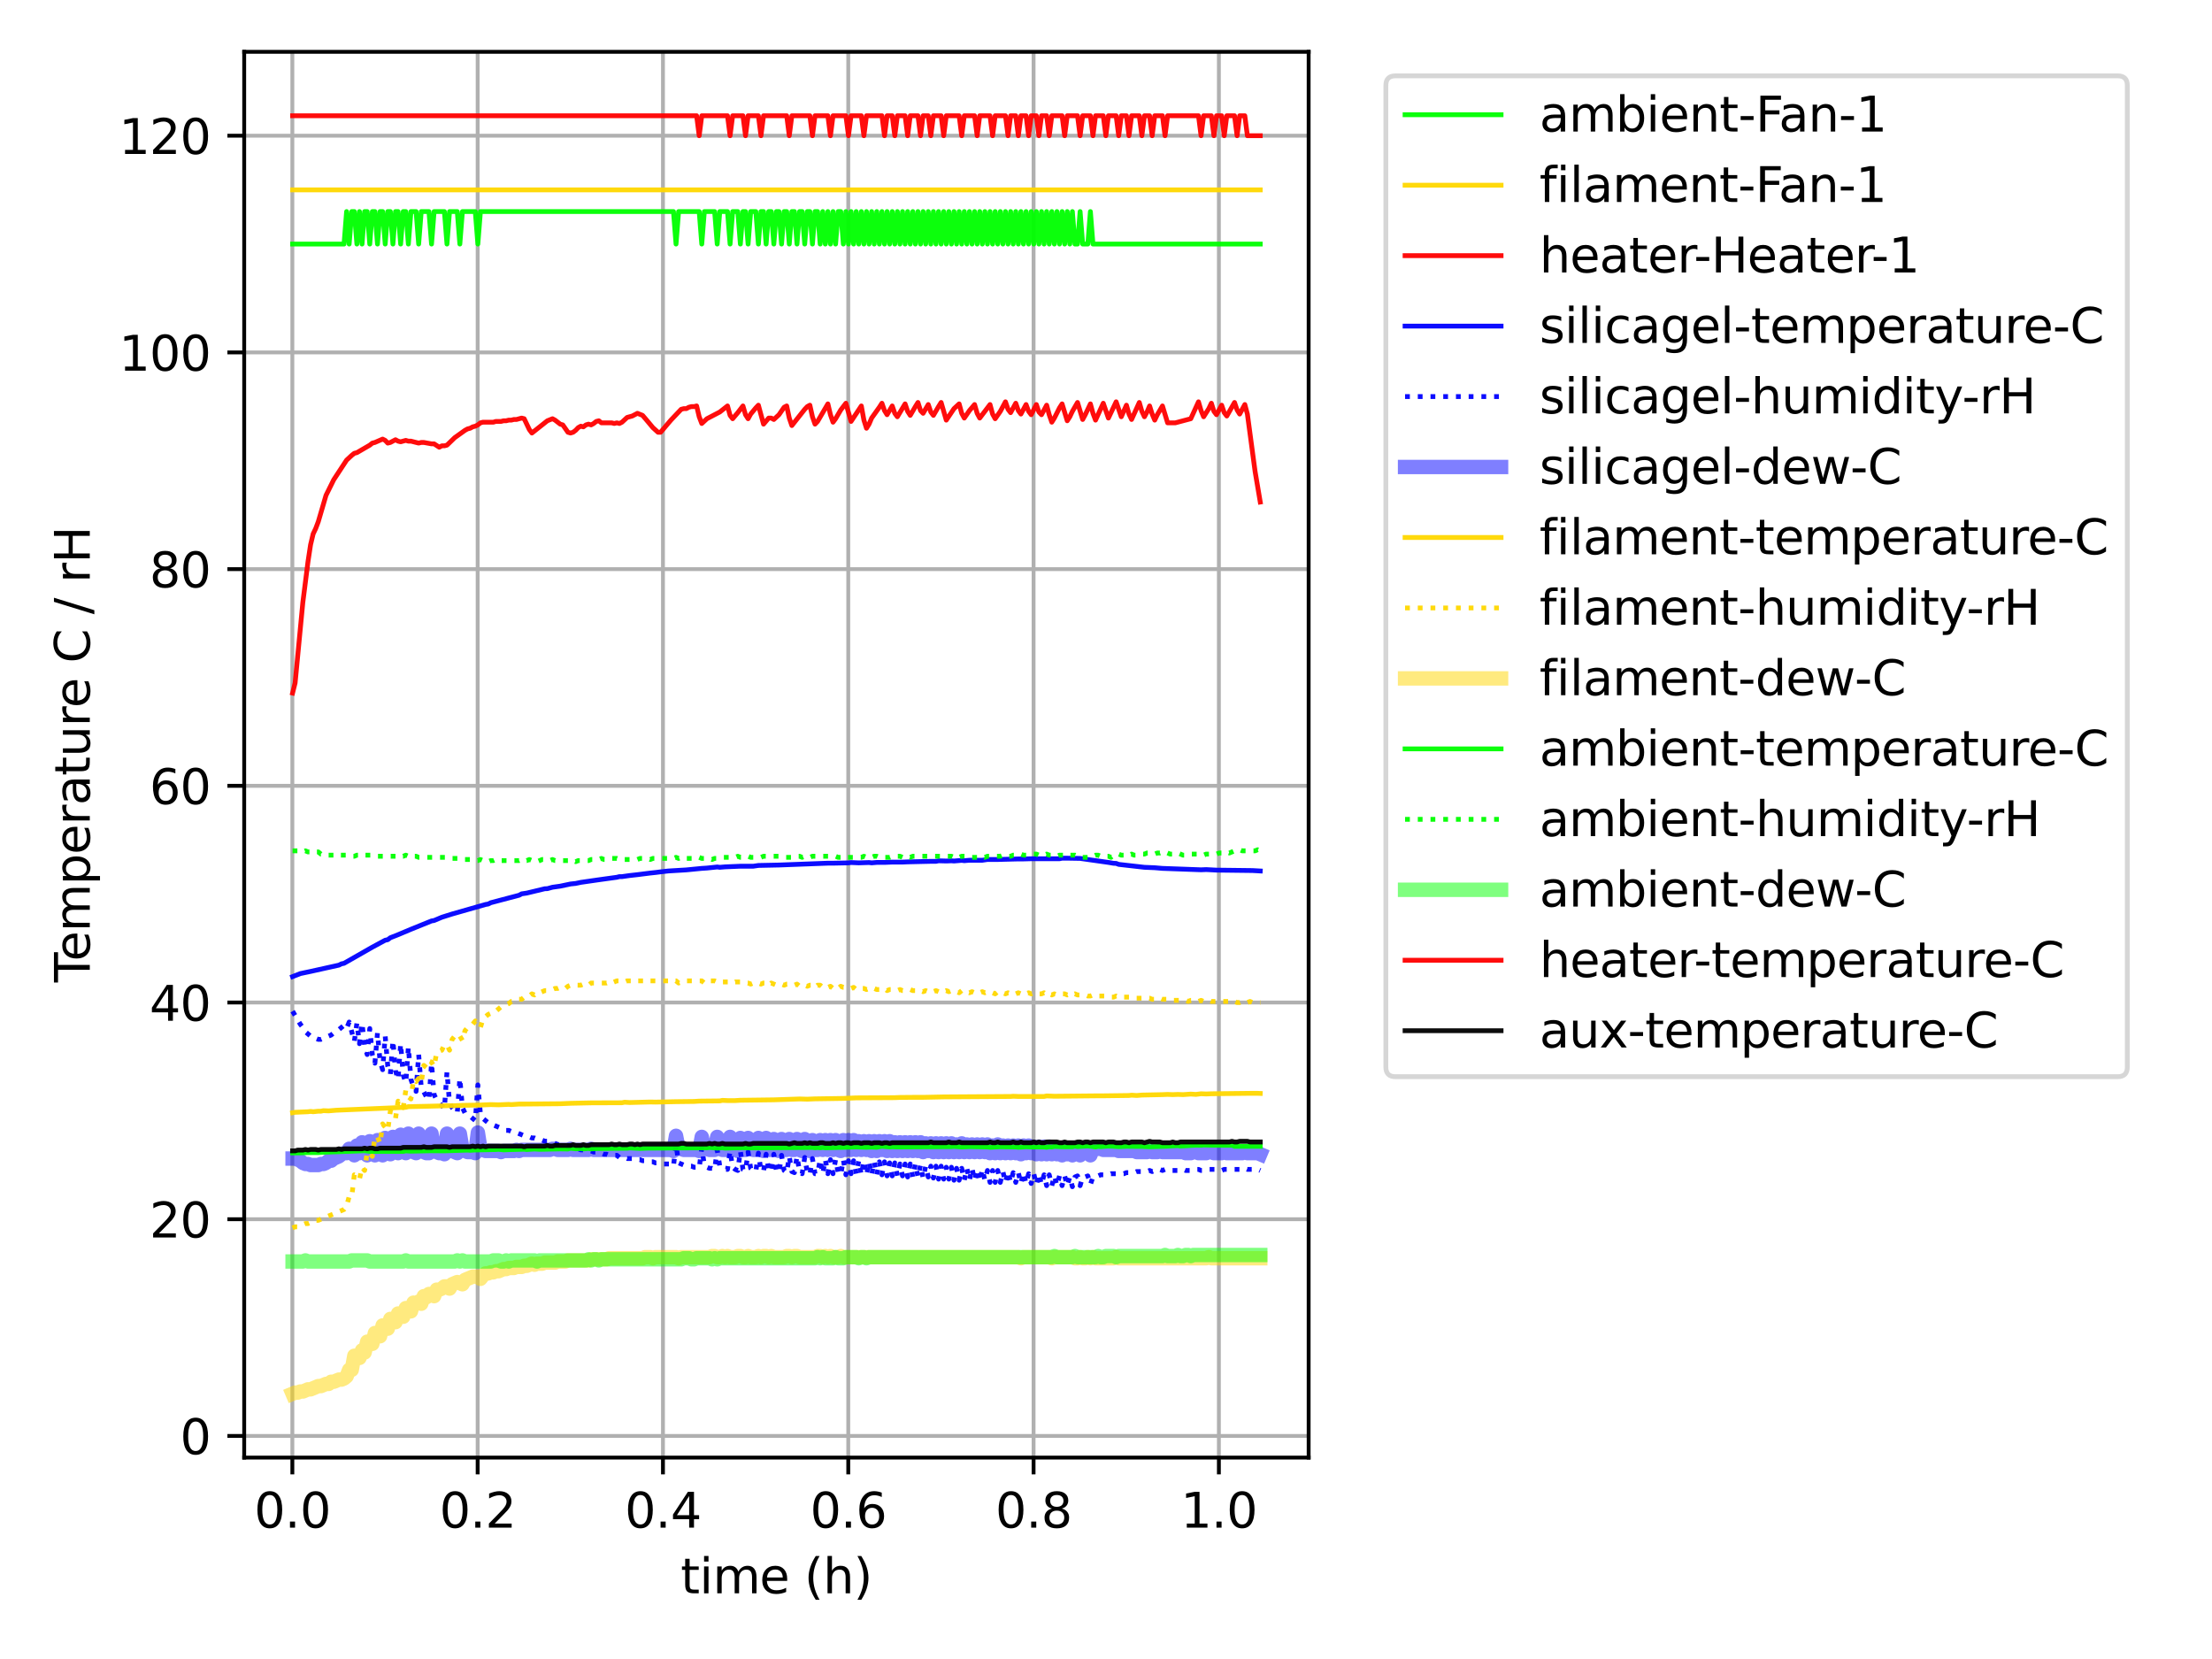 <?xml version="1.0" encoding="utf-8" standalone="no"?>
<!DOCTYPE svg PUBLIC "-//W3C//DTD SVG 1.1//EN"
  "http://www.w3.org/Graphics/SVG/1.1/DTD/svg11.dtd">
<svg xmlns:xlink="http://www.w3.org/1999/xlink" width="460.8pt" height="345.6pt" viewBox="0 0 460.8 345.6" xmlns="http://www.w3.org/2000/svg" version="1.1">
 <defs>
  <style type="text/css">*{stroke-linejoin: round; stroke-linecap: butt}</style>
 </defs>
 <g id="figure_1">
  <g id="patch_1">
   <path d="M 0 345.6 
L 460.8 345.6 
L 460.8 0 
L 0 0 
z
" style="fill: #ffffff"/>
  </g>
  <g id="axes_1">
   <g id="patch_2">
    <path d="M 50.87 303.64 
L 272.614 303.64 
L 272.614 10.8 
L 50.87 10.8 
z
" style="fill: #ffffff"/>
   </g>
   <g id="matplotlib.axis_1">
    <g id="xtick_1">
     <g id="line2d_1">
      <path d="M 60.902 303.64 
L 60.902 10.8 
" clip-path="url(#pd0f69293ce)" style="fill: none; stroke: #b0b0b0; stroke-width: 0.8; stroke-linecap: square"/>
     </g>
     <g id="line2d_2">
      <defs>
       <path id="m37b997f4ee" d="M 0 0 
L 0 3.5 
" style="stroke: #000000; stroke-width: 0.8"/>
      </defs>
      <g>
       <use xlink:href="#m37b997f4ee" x="60.902" y="303.64" style="stroke: #000000; stroke-width: 0.8"/>
      </g>
     </g>
     <g id="text_1">
      <!-- 0.0 -->
      <g transform="translate(52.95 318.238) scale(0.1 -0.1)">
       <defs>
        <path id="DejaVuSans-30" d="M 2034 4250 
Q 1547 4250 1301 3770 
Q 1056 3291 1056 2328 
Q 1056 1369 1301 889 
Q 1547 409 2034 409 
Q 2525 409 2770 889 
Q 3016 1369 3016 2328 
Q 3016 3291 2770 3770 
Q 2525 4250 2034 4250 
z
M 2034 4750 
Q 2819 4750 3233 4129 
Q 3647 3509 3647 2328 
Q 3647 1150 3233 529 
Q 2819 -91 2034 -91 
Q 1250 -91 836 529 
Q 422 1150 422 2328 
Q 422 3509 836 4129 
Q 1250 4750 2034 4750 
z
" transform="scale(0.016)"/>
        <path id="DejaVuSans-2e" d="M 684 794 
L 1344 794 
L 1344 0 
L 684 0 
L 684 794 
z
" transform="scale(0.016)"/>
       </defs>
       <use xlink:href="#DejaVuSans-30"/>
       <use xlink:href="#DejaVuSans-2e" x="63.623"/>
       <use xlink:href="#DejaVuSans-30" x="95.41"/>
      </g>
     </g>
    </g>
    <g id="xtick_2">
     <g id="line2d_3">
      <path d="M 99.504 303.64 
L 99.504 10.8 
" clip-path="url(#pd0f69293ce)" style="fill: none; stroke: #b0b0b0; stroke-width: 0.8; stroke-linecap: square"/>
     </g>
     <g id="line2d_4">
      <g>
       <use xlink:href="#m37b997f4ee" x="99.504" y="303.64" style="stroke: #000000; stroke-width: 0.8"/>
      </g>
     </g>
     <g id="text_2">
      <!-- 0.2 -->
      <g transform="translate(91.553 318.238) scale(0.1 -0.1)">
       <defs>
        <path id="DejaVuSans-32" d="M 1228 531 
L 3431 531 
L 3431 0 
L 469 0 
L 469 531 
Q 828 903 1448 1529 
Q 2069 2156 2228 2338 
Q 2531 2678 2651 2914 
Q 2772 3150 2772 3378 
Q 2772 3750 2511 3984 
Q 2250 4219 1831 4219 
Q 1534 4219 1204 4116 
Q 875 4013 500 3803 
L 500 4441 
Q 881 4594 1212 4672 
Q 1544 4750 1819 4750 
Q 2544 4750 2975 4387 
Q 3406 4025 3406 3419 
Q 3406 3131 3298 2873 
Q 3191 2616 2906 2266 
Q 2828 2175 2409 1742 
Q 1991 1309 1228 531 
z
" transform="scale(0.016)"/>
       </defs>
       <use xlink:href="#DejaVuSans-30"/>
       <use xlink:href="#DejaVuSans-2e" x="63.623"/>
       <use xlink:href="#DejaVuSans-32" x="95.41"/>
      </g>
     </g>
    </g>
    <g id="xtick_3">
     <g id="line2d_5">
      <path d="M 138.107 303.64 
L 138.107 10.8 
" clip-path="url(#pd0f69293ce)" style="fill: none; stroke: #b0b0b0; stroke-width: 0.8; stroke-linecap: square"/>
     </g>
     <g id="line2d_6">
      <g>
       <use xlink:href="#m37b997f4ee" x="138.107" y="303.64" style="stroke: #000000; stroke-width: 0.8"/>
      </g>
     </g>
     <g id="text_3">
      <!-- 0.4 -->
      <g transform="translate(130.155 318.238) scale(0.1 -0.1)">
       <defs>
        <path id="DejaVuSans-34" d="M 2419 4116 
L 825 1625 
L 2419 1625 
L 2419 4116 
z
M 2253 4666 
L 3047 4666 
L 3047 1625 
L 3713 1625 
L 3713 1100 
L 3047 1100 
L 3047 0 
L 2419 0 
L 2419 1100 
L 313 1100 
L 313 1709 
L 2253 4666 
z
" transform="scale(0.016)"/>
       </defs>
       <use xlink:href="#DejaVuSans-30"/>
       <use xlink:href="#DejaVuSans-2e" x="63.623"/>
       <use xlink:href="#DejaVuSans-34" x="95.41"/>
      </g>
     </g>
    </g>
    <g id="xtick_4">
     <g id="line2d_7">
      <path d="M 176.709 303.64 
L 176.709 10.8 
" clip-path="url(#pd0f69293ce)" style="fill: none; stroke: #b0b0b0; stroke-width: 0.8; stroke-linecap: square"/>
     </g>
     <g id="line2d_8">
      <g>
       <use xlink:href="#m37b997f4ee" x="176.709" y="303.64" style="stroke: #000000; stroke-width: 0.8"/>
      </g>
     </g>
     <g id="text_4">
      <!-- 0.6 -->
      <g transform="translate(168.758 318.238) scale(0.1 -0.1)">
       <defs>
        <path id="DejaVuSans-36" d="M 2113 2584 
Q 1688 2584 1439 2293 
Q 1191 2003 1191 1497 
Q 1191 994 1439 701 
Q 1688 409 2113 409 
Q 2538 409 2786 701 
Q 3034 994 3034 1497 
Q 3034 2003 2786 2293 
Q 2538 2584 2113 2584 
z
M 3366 4563 
L 3366 3988 
Q 3128 4100 2886 4159 
Q 2644 4219 2406 4219 
Q 1781 4219 1451 3797 
Q 1122 3375 1075 2522 
Q 1259 2794 1537 2939 
Q 1816 3084 2150 3084 
Q 2853 3084 3261 2657 
Q 3669 2231 3669 1497 
Q 3669 778 3244 343 
Q 2819 -91 2113 -91 
Q 1303 -91 875 529 
Q 447 1150 447 2328 
Q 447 3434 972 4092 
Q 1497 4750 2381 4750 
Q 2619 4750 2861 4703 
Q 3103 4656 3366 4563 
z
" transform="scale(0.016)"/>
       </defs>
       <use xlink:href="#DejaVuSans-30"/>
       <use xlink:href="#DejaVuSans-2e" x="63.623"/>
       <use xlink:href="#DejaVuSans-36" x="95.41"/>
      </g>
     </g>
    </g>
    <g id="xtick_5">
     <g id="line2d_9">
      <path d="M 215.312 303.64 
L 215.312 10.8 
" clip-path="url(#pd0f69293ce)" style="fill: none; stroke: #b0b0b0; stroke-width: 0.8; stroke-linecap: square"/>
     </g>
     <g id="line2d_10">
      <g>
       <use xlink:href="#m37b997f4ee" x="215.312" y="303.64" style="stroke: #000000; stroke-width: 0.8"/>
      </g>
     </g>
     <g id="text_5">
      <!-- 0.8 -->
      <g transform="translate(207.36 318.238) scale(0.1 -0.1)">
       <defs>
        <path id="DejaVuSans-38" d="M 2034 2216 
Q 1584 2216 1326 1975 
Q 1069 1734 1069 1313 
Q 1069 891 1326 650 
Q 1584 409 2034 409 
Q 2484 409 2743 651 
Q 3003 894 3003 1313 
Q 3003 1734 2745 1975 
Q 2488 2216 2034 2216 
z
M 1403 2484 
Q 997 2584 770 2862 
Q 544 3141 544 3541 
Q 544 4100 942 4425 
Q 1341 4750 2034 4750 
Q 2731 4750 3128 4425 
Q 3525 4100 3525 3541 
Q 3525 3141 3298 2862 
Q 3072 2584 2669 2484 
Q 3125 2378 3379 2068 
Q 3634 1759 3634 1313 
Q 3634 634 3220 271 
Q 2806 -91 2034 -91 
Q 1263 -91 848 271 
Q 434 634 434 1313 
Q 434 1759 690 2068 
Q 947 2378 1403 2484 
z
M 1172 3481 
Q 1172 3119 1398 2916 
Q 1625 2713 2034 2713 
Q 2441 2713 2670 2916 
Q 2900 3119 2900 3481 
Q 2900 3844 2670 4047 
Q 2441 4250 2034 4250 
Q 1625 4250 1398 4047 
Q 1172 3844 1172 3481 
z
" transform="scale(0.016)"/>
       </defs>
       <use xlink:href="#DejaVuSans-30"/>
       <use xlink:href="#DejaVuSans-2e" x="63.623"/>
       <use xlink:href="#DejaVuSans-38" x="95.41"/>
      </g>
     </g>
    </g>
    <g id="xtick_6">
     <g id="line2d_11">
      <path d="M 253.914 303.64 
L 253.914 10.8 
" clip-path="url(#pd0f69293ce)" style="fill: none; stroke: #b0b0b0; stroke-width: 0.8; stroke-linecap: square"/>
     </g>
     <g id="line2d_12">
      <g>
       <use xlink:href="#m37b997f4ee" x="253.914" y="303.64" style="stroke: #000000; stroke-width: 0.8"/>
      </g>
     </g>
     <g id="text_6">
      <!-- 1.0 -->
      <g transform="translate(245.962 318.238) scale(0.1 -0.1)">
       <defs>
        <path id="DejaVuSans-31" d="M 794 531 
L 1825 531 
L 1825 4091 
L 703 3866 
L 703 4441 
L 1819 4666 
L 2450 4666 
L 2450 531 
L 3481 531 
L 3481 0 
L 794 0 
L 794 531 
z
" transform="scale(0.016)"/>
       </defs>
       <use xlink:href="#DejaVuSans-31"/>
       <use xlink:href="#DejaVuSans-2e" x="63.623"/>
       <use xlink:href="#DejaVuSans-30" x="95.41"/>
      </g>
     </g>
    </g>
    <g id="text_7">
     <!-- time (h) -->
     <g transform="translate(141.787 331.917) scale(0.1 -0.1)">
      <defs>
       <path id="DejaVuSans-74" d="M 1172 4494 
L 1172 3500 
L 2356 3500 
L 2356 3053 
L 1172 3053 
L 1172 1153 
Q 1172 725 1289 603 
Q 1406 481 1766 481 
L 2356 481 
L 2356 0 
L 1766 0 
Q 1100 0 847 248 
Q 594 497 594 1153 
L 594 3053 
L 172 3053 
L 172 3500 
L 594 3500 
L 594 4494 
L 1172 4494 
z
" transform="scale(0.016)"/>
       <path id="DejaVuSans-69" d="M 603 3500 
L 1178 3500 
L 1178 0 
L 603 0 
L 603 3500 
z
M 603 4863 
L 1178 4863 
L 1178 4134 
L 603 4134 
L 603 4863 
z
" transform="scale(0.016)"/>
       <path id="DejaVuSans-6d" d="M 3328 2828 
Q 3544 3216 3844 3400 
Q 4144 3584 4550 3584 
Q 5097 3584 5394 3201 
Q 5691 2819 5691 2113 
L 5691 0 
L 5113 0 
L 5113 2094 
Q 5113 2597 4934 2840 
Q 4756 3084 4391 3084 
Q 3944 3084 3684 2787 
Q 3425 2491 3425 1978 
L 3425 0 
L 2847 0 
L 2847 2094 
Q 2847 2600 2669 2842 
Q 2491 3084 2119 3084 
Q 1678 3084 1418 2786 
Q 1159 2488 1159 1978 
L 1159 0 
L 581 0 
L 581 3500 
L 1159 3500 
L 1159 2956 
Q 1356 3278 1631 3431 
Q 1906 3584 2284 3584 
Q 2666 3584 2933 3390 
Q 3200 3197 3328 2828 
z
" transform="scale(0.016)"/>
       <path id="DejaVuSans-65" d="M 3597 1894 
L 3597 1613 
L 953 1613 
Q 991 1019 1311 708 
Q 1631 397 2203 397 
Q 2534 397 2845 478 
Q 3156 559 3463 722 
L 3463 178 
Q 3153 47 2828 -22 
Q 2503 -91 2169 -91 
Q 1331 -91 842 396 
Q 353 884 353 1716 
Q 353 2575 817 3079 
Q 1281 3584 2069 3584 
Q 2775 3584 3186 3129 
Q 3597 2675 3597 1894 
z
M 3022 2063 
Q 3016 2534 2758 2815 
Q 2500 3097 2075 3097 
Q 1594 3097 1305 2825 
Q 1016 2553 972 2059 
L 3022 2063 
z
" transform="scale(0.016)"/>
       <path id="DejaVuSans-20" transform="scale(0.016)"/>
       <path id="DejaVuSans-28" d="M 1984 4856 
Q 1566 4138 1362 3434 
Q 1159 2731 1159 2009 
Q 1159 1288 1364 580 
Q 1569 -128 1984 -844 
L 1484 -844 
Q 1016 -109 783 600 
Q 550 1309 550 2009 
Q 550 2706 781 3412 
Q 1013 4119 1484 4856 
L 1984 4856 
z
" transform="scale(0.016)"/>
       <path id="DejaVuSans-68" d="M 3513 2113 
L 3513 0 
L 2938 0 
L 2938 2094 
Q 2938 2591 2744 2837 
Q 2550 3084 2163 3084 
Q 1697 3084 1428 2787 
Q 1159 2491 1159 1978 
L 1159 0 
L 581 0 
L 581 4863 
L 1159 4863 
L 1159 2956 
Q 1366 3272 1645 3428 
Q 1925 3584 2291 3584 
Q 2894 3584 3203 3211 
Q 3513 2838 3513 2113 
z
" transform="scale(0.016)"/>
       <path id="DejaVuSans-29" d="M 513 4856 
L 1013 4856 
Q 1481 4119 1714 3412 
Q 1947 2706 1947 2009 
Q 1947 1309 1714 600 
Q 1481 -109 1013 -844 
L 513 -844 
Q 928 -128 1133 580 
Q 1338 1288 1338 2009 
Q 1338 2731 1133 3434 
Q 928 4138 513 4856 
z
" transform="scale(0.016)"/>
      </defs>
      <use xlink:href="#DejaVuSans-74"/>
      <use xlink:href="#DejaVuSans-69" x="39.209"/>
      <use xlink:href="#DejaVuSans-6d" x="66.992"/>
      <use xlink:href="#DejaVuSans-65" x="164.404"/>
      <use xlink:href="#DejaVuSans-20" x="225.928"/>
      <use xlink:href="#DejaVuSans-28" x="257.715"/>
      <use xlink:href="#DejaVuSans-68" x="296.729"/>
      <use xlink:href="#DejaVuSans-29" x="360.107"/>
     </g>
    </g>
   </g>
   <g id="matplotlib.axis_2">
    <g id="ytick_1">
     <g id="line2d_13">
      <path d="M 50.87 299.132 
L 272.614 299.132 
" clip-path="url(#pd0f69293ce)" style="fill: none; stroke: #b0b0b0; stroke-width: 0.8; stroke-linecap: square"/>
     </g>
     <g id="line2d_14">
      <defs>
       <path id="m3b7bbe727c" d="M 0 0 
L -3.5 0 
" style="stroke: #000000; stroke-width: 0.8"/>
      </defs>
      <g>
       <use xlink:href="#m3b7bbe727c" x="50.87" y="299.132" style="stroke: #000000; stroke-width: 0.8"/>
      </g>
     </g>
     <g id="text_8">
      <!-- 0 -->
      <g transform="translate(37.508 302.931) scale(0.1 -0.1)">
       <use xlink:href="#DejaVuSans-30"/>
      </g>
     </g>
    </g>
    <g id="ytick_2">
     <g id="line2d_15">
      <path d="M 50.87 253.988 
L 272.614 253.988 
" clip-path="url(#pd0f69293ce)" style="fill: none; stroke: #b0b0b0; stroke-width: 0.8; stroke-linecap: square"/>
     </g>
     <g id="line2d_16">
      <g>
       <use xlink:href="#m3b7bbe727c" x="50.87" y="253.988" style="stroke: #000000; stroke-width: 0.8"/>
      </g>
     </g>
     <g id="text_9">
      <!-- 20 -->
      <g transform="translate(31.145 257.788) scale(0.1 -0.1)">
       <use xlink:href="#DejaVuSans-32"/>
       <use xlink:href="#DejaVuSans-30" x="63.623"/>
      </g>
     </g>
    </g>
    <g id="ytick_3">
     <g id="line2d_17">
      <path d="M 50.87 208.845 
L 272.614 208.845 
" clip-path="url(#pd0f69293ce)" style="fill: none; stroke: #b0b0b0; stroke-width: 0.8; stroke-linecap: square"/>
     </g>
     <g id="line2d_18">
      <g>
       <use xlink:href="#m3b7bbe727c" x="50.87" y="208.845" style="stroke: #000000; stroke-width: 0.8"/>
      </g>
     </g>
     <g id="text_10">
      <!-- 40 -->
      <g transform="translate(31.145 212.644) scale(0.1 -0.1)">
       <use xlink:href="#DejaVuSans-34"/>
       <use xlink:href="#DejaVuSans-30" x="63.623"/>
      </g>
     </g>
    </g>
    <g id="ytick_4">
     <g id="line2d_19">
      <path d="M 50.87 163.701 
L 272.614 163.701 
" clip-path="url(#pd0f69293ce)" style="fill: none; stroke: #b0b0b0; stroke-width: 0.8; stroke-linecap: square"/>
     </g>
     <g id="line2d_20">
      <g>
       <use xlink:href="#m3b7bbe727c" x="50.87" y="163.701" style="stroke: #000000; stroke-width: 0.8"/>
      </g>
     </g>
     <g id="text_11">
      <!-- 60 -->
      <g transform="translate(31.145 167.5) scale(0.1 -0.1)">
       <use xlink:href="#DejaVuSans-36"/>
       <use xlink:href="#DejaVuSans-30" x="63.623"/>
      </g>
     </g>
    </g>
    <g id="ytick_5">
     <g id="line2d_21">
      <path d="M 50.87 118.557 
L 272.614 118.557 
" clip-path="url(#pd0f69293ce)" style="fill: none; stroke: #b0b0b0; stroke-width: 0.8; stroke-linecap: square"/>
     </g>
     <g id="line2d_22">
      <g>
       <use xlink:href="#m3b7bbe727c" x="50.87" y="118.557" style="stroke: #000000; stroke-width: 0.8"/>
      </g>
     </g>
     <g id="text_12">
      <!-- 80 -->
      <g transform="translate(31.145 122.356) scale(0.1 -0.1)">
       <use xlink:href="#DejaVuSans-38"/>
       <use xlink:href="#DejaVuSans-30" x="63.623"/>
      </g>
     </g>
    </g>
    <g id="ytick_6">
     <g id="line2d_23">
      <path d="M 50.87 73.414 
L 272.614 73.414 
" clip-path="url(#pd0f69293ce)" style="fill: none; stroke: #b0b0b0; stroke-width: 0.8; stroke-linecap: square"/>
     </g>
     <g id="line2d_24">
      <g>
       <use xlink:href="#m3b7bbe727c" x="50.87" y="73.414" style="stroke: #000000; stroke-width: 0.8"/>
      </g>
     </g>
     <g id="text_13">
      <!-- 100 -->
      <g transform="translate(24.782 77.213) scale(0.1 -0.1)">
       <use xlink:href="#DejaVuSans-31"/>
       <use xlink:href="#DejaVuSans-30" x="63.623"/>
       <use xlink:href="#DejaVuSans-30" x="127.246"/>
      </g>
     </g>
    </g>
    <g id="ytick_7">
     <g id="line2d_25">
      <path d="M 50.87 28.27 
L 272.614 28.27 
" clip-path="url(#pd0f69293ce)" style="fill: none; stroke: #b0b0b0; stroke-width: 0.8; stroke-linecap: square"/>
     </g>
     <g id="line2d_26">
      <g>
       <use xlink:href="#m3b7bbe727c" x="50.87" y="28.27" style="stroke: #000000; stroke-width: 0.8"/>
      </g>
     </g>
     <g id="text_14">
      <!-- 120 -->
      <g transform="translate(24.782 32.069) scale(0.1 -0.1)">
       <use xlink:href="#DejaVuSans-31"/>
       <use xlink:href="#DejaVuSans-32" x="63.623"/>
       <use xlink:href="#DejaVuSans-30" x="127.246"/>
      </g>
     </g>
    </g>
    <g id="text_15">
     <!-- Temperature C / rH -->
     <g transform="translate(18.703 204.648) rotate(-90) scale(0.1 -0.1)">
      <defs>
       <path id="DejaVuSans-54" d="M -19 4666 
L 3928 4666 
L 3928 4134 
L 2272 4134 
L 2272 0 
L 1638 0 
L 1638 4134 
L -19 4134 
L -19 4666 
z
" transform="scale(0.016)"/>
       <path id="DejaVuSans-70" d="M 1159 525 
L 1159 -1331 
L 581 -1331 
L 581 3500 
L 1159 3500 
L 1159 2969 
Q 1341 3281 1617 3432 
Q 1894 3584 2278 3584 
Q 2916 3584 3314 3078 
Q 3713 2572 3713 1747 
Q 3713 922 3314 415 
Q 2916 -91 2278 -91 
Q 1894 -91 1617 61 
Q 1341 213 1159 525 
z
M 3116 1747 
Q 3116 2381 2855 2742 
Q 2594 3103 2138 3103 
Q 1681 3103 1420 2742 
Q 1159 2381 1159 1747 
Q 1159 1113 1420 752 
Q 1681 391 2138 391 
Q 2594 391 2855 752 
Q 3116 1113 3116 1747 
z
" transform="scale(0.016)"/>
       <path id="DejaVuSans-72" d="M 2631 2963 
Q 2534 3019 2420 3045 
Q 2306 3072 2169 3072 
Q 1681 3072 1420 2755 
Q 1159 2438 1159 1844 
L 1159 0 
L 581 0 
L 581 3500 
L 1159 3500 
L 1159 2956 
Q 1341 3275 1631 3429 
Q 1922 3584 2338 3584 
Q 2397 3584 2469 3576 
Q 2541 3569 2628 3553 
L 2631 2963 
z
" transform="scale(0.016)"/>
       <path id="DejaVuSans-61" d="M 2194 1759 
Q 1497 1759 1228 1600 
Q 959 1441 959 1056 
Q 959 750 1161 570 
Q 1363 391 1709 391 
Q 2188 391 2477 730 
Q 2766 1069 2766 1631 
L 2766 1759 
L 2194 1759 
z
M 3341 1997 
L 3341 0 
L 2766 0 
L 2766 531 
Q 2569 213 2275 61 
Q 1981 -91 1556 -91 
Q 1019 -91 701 211 
Q 384 513 384 1019 
Q 384 1609 779 1909 
Q 1175 2209 1959 2209 
L 2766 2209 
L 2766 2266 
Q 2766 2663 2505 2880 
Q 2244 3097 1772 3097 
Q 1472 3097 1187 3025 
Q 903 2953 641 2809 
L 641 3341 
Q 956 3463 1253 3523 
Q 1550 3584 1831 3584 
Q 2591 3584 2966 3190 
Q 3341 2797 3341 1997 
z
" transform="scale(0.016)"/>
       <path id="DejaVuSans-75" d="M 544 1381 
L 544 3500 
L 1119 3500 
L 1119 1403 
Q 1119 906 1312 657 
Q 1506 409 1894 409 
Q 2359 409 2629 706 
Q 2900 1003 2900 1516 
L 2900 3500 
L 3475 3500 
L 3475 0 
L 2900 0 
L 2900 538 
Q 2691 219 2414 64 
Q 2138 -91 1772 -91 
Q 1169 -91 856 284 
Q 544 659 544 1381 
z
M 1991 3584 
L 1991 3584 
z
" transform="scale(0.016)"/>
       <path id="DejaVuSans-43" d="M 4122 4306 
L 4122 3641 
Q 3803 3938 3442 4084 
Q 3081 4231 2675 4231 
Q 1875 4231 1450 3742 
Q 1025 3253 1025 2328 
Q 1025 1406 1450 917 
Q 1875 428 2675 428 
Q 3081 428 3442 575 
Q 3803 722 4122 1019 
L 4122 359 
Q 3791 134 3420 21 
Q 3050 -91 2638 -91 
Q 1578 -91 968 557 
Q 359 1206 359 2328 
Q 359 3453 968 4101 
Q 1578 4750 2638 4750 
Q 3056 4750 3426 4639 
Q 3797 4528 4122 4306 
z
" transform="scale(0.016)"/>
       <path id="DejaVuSans-2f" d="M 1625 4666 
L 2156 4666 
L 531 -594 
L 0 -594 
L 1625 4666 
z
" transform="scale(0.016)"/>
       <path id="DejaVuSans-48" d="M 628 4666 
L 1259 4666 
L 1259 2753 
L 3553 2753 
L 3553 4666 
L 4184 4666 
L 4184 0 
L 3553 0 
L 3553 2222 
L 1259 2222 
L 1259 0 
L 628 0 
L 628 4666 
z
" transform="scale(0.016)"/>
      </defs>
      <use xlink:href="#DejaVuSans-54"/>
      <use xlink:href="#DejaVuSans-65" x="44.084"/>
      <use xlink:href="#DejaVuSans-6d" x="105.607"/>
      <use xlink:href="#DejaVuSans-70" x="203.02"/>
      <use xlink:href="#DejaVuSans-65" x="266.496"/>
      <use xlink:href="#DejaVuSans-72" x="328.02"/>
      <use xlink:href="#DejaVuSans-61" x="369.133"/>
      <use xlink:href="#DejaVuSans-74" x="430.412"/>
      <use xlink:href="#DejaVuSans-75" x="469.621"/>
      <use xlink:href="#DejaVuSans-72" x="533"/>
      <use xlink:href="#DejaVuSans-65" x="571.863"/>
      <use xlink:href="#DejaVuSans-20" x="633.387"/>
      <use xlink:href="#DejaVuSans-43" x="665.174"/>
      <use xlink:href="#DejaVuSans-20" x="734.998"/>
      <use xlink:href="#DejaVuSans-2f" x="766.785"/>
      <use xlink:href="#DejaVuSans-20" x="800.477"/>
      <use xlink:href="#DejaVuSans-72" x="832.264"/>
      <use xlink:href="#DejaVuSans-48" x="873.377"/>
     </g>
    </g>
   </g>
   <g id="line2d_27">
    <path d="M 60.949 50.842 
L 71.667 50.842 
L 72.203 44.07 
L 72.739 50.842 
L 73.275 44.07 
L 73.812 44.07 
L 74.348 50.842 
L 74.884 44.07 
L 75.42 50.842 
L 75.956 44.07 
L 76.492 44.07 
L 77.028 50.842 
L 77.565 44.07 
L 78.101 44.07 
L 78.637 50.842 
L 79.173 44.07 
L 79.709 44.07 
L 80.245 50.842 
L 80.781 44.07 
L 81.318 44.07 
L 81.854 50.842 
L 82.39 44.07 
L 82.926 44.07 
L 83.462 50.842 
L 83.998 44.07 
L 84.535 44.07 
L 85.071 50.842 
L 85.607 44.07 
L 86.679 44.07 
L 87.215 50.842 
L 87.751 44.07 
L 89.36 44.07 
L 89.896 50.842 
L 90.432 44.07 
L 92.577 44.07 
L 93.113 50.842 
L 93.649 44.07 
L 95.257 44.07 
L 95.794 50.842 
L 96.33 44.07 
L 99.01 44.07 
L 99.547 50.842 
L 100.083 44.07 
L 140.294 44.07 
L 140.83 50.842 
L 141.366 44.07 
L 145.655 44.07 
L 146.191 50.842 
L 146.727 44.07 
L 148.872 44.07 
L 149.408 50.842 
L 149.944 44.07 
L 151.553 44.07 
L 152.089 50.842 
L 152.625 44.07 
L 153.697 44.07 
L 154.233 50.842 
L 154.77 44.07 
L 155.306 44.07 
L 155.842 50.842 
L 156.378 44.07 
L 157.45 44.07 
L 157.986 50.842 
L 158.523 44.07 
L 159.059 44.07 
L 159.595 50.842 
L 160.131 44.07 
L 160.667 44.07 
L 161.203 50.842 
L 161.739 44.07 
L 162.276 44.07 
L 162.812 50.842 
L 163.348 44.07 
L 163.884 44.07 
L 164.42 50.842 
L 164.956 44.07 
L 165.492 44.07 
L 166.029 50.842 
L 166.565 44.07 
L 167.101 44.07 
L 167.637 50.842 
L 168.173 44.07 
L 168.709 44.07 
L 169.246 50.842 
L 169.782 44.07 
L 170.318 44.07 
L 170.854 50.842 
L 171.39 44.07 
L 171.926 50.842 
L 172.462 44.07 
L 172.998 50.842 
L 173.535 44.07 
L 174.071 50.842 
L 174.607 44.07 
L 175.143 44.07 
L 175.679 50.842 
L 176.215 44.07 
L 176.752 50.842 
L 177.288 44.07 
L 177.824 50.842 
L 178.36 44.07 
L 178.896 50.842 
L 179.432 44.07 
L 179.968 50.842 
L 180.505 44.07 
L 181.041 50.842 
L 181.577 44.07 
L 182.113 50.842 
L 182.649 44.07 
L 183.185 50.842 
L 183.721 44.07 
L 184.258 50.842 
L 184.794 44.07 
L 185.33 50.842 
L 185.866 44.07 
L 186.402 50.842 
L 186.938 44.07 
L 187.474 50.842 
L 188.011 44.07 
L 188.547 50.842 
L 189.083 44.07 
L 189.619 50.842 
L 190.155 44.07 
L 190.691 50.842 
L 191.227 44.07 
L 191.764 50.842 
L 192.3 44.07 
L 192.836 50.842 
L 193.372 44.07 
L 193.908 50.842 
L 194.444 44.07 
L 194.98 50.842 
L 195.517 44.07 
L 196.053 50.842 
L 196.589 44.07 
L 197.125 50.842 
L 197.661 44.07 
L 198.197 50.842 
L 198.733 44.07 
L 199.27 50.842 
L 199.806 44.07 
L 200.342 50.842 
L 200.878 44.07 
L 201.414 50.842 
L 201.95 44.07 
L 202.487 50.842 
L 203.023 44.07 
L 203.559 50.842 
L 204.095 44.07 
L 204.631 50.842 
L 205.167 44.07 
L 205.703 50.842 
L 206.24 44.07 
L 206.776 50.842 
L 207.312 44.07 
L 207.848 50.842 
L 208.384 44.07 
L 208.92 50.842 
L 209.456 44.07 
L 209.992 50.842 
L 210.529 44.07 
L 211.065 50.842 
L 211.601 44.07 
L 212.137 50.842 
L 212.673 44.07 
L 213.209 50.842 
L 213.746 44.07 
L 214.282 50.842 
L 214.818 44.07 
L 215.354 50.842 
L 215.89 44.07 
L 216.426 50.842 
L 216.962 44.07 
L 217.499 50.842 
L 218.035 44.07 
L 218.571 50.842 
L 219.107 44.07 
L 219.643 50.842 
L 220.179 44.07 
L 220.715 50.842 
L 221.252 44.07 
L 221.788 50.842 
L 222.324 44.07 
L 222.86 50.842 
L 223.396 44.07 
L 223.932 50.842 
L 224.468 50.842 
L 225.005 44.07 
L 225.541 50.842 
L 226.613 50.842 
L 227.149 44.07 
L 227.685 50.842 
L 262.535 50.842 
L 262.535 50.842 
" clip-path="url(#pd0f69293ce)" style="fill: none; stroke: #00ff00; stroke-opacity: 0.95; stroke-linecap: square"/>
   </g>
   <g id="line2d_28">
    <path d="M 60.949 39.556 
L 262.535 39.556 
L 262.535 39.556 
" clip-path="url(#pd0f69293ce)" style="fill: none; stroke: #ffd700; stroke-opacity: 0.95; stroke-linecap: square"/>
   </g>
   <g id="line2d_29">
    <path d="M 60.949 24.111 
L 145.119 24.111 
L 145.655 28.27 
L 146.191 24.111 
L 151.553 24.111 
L 152.089 28.27 
L 152.625 24.111 
L 154.77 24.111 
L 155.306 28.27 
L 155.842 24.111 
L 157.986 24.111 
L 158.523 28.27 
L 159.059 24.111 
L 163.884 24.111 
L 164.42 28.27 
L 164.956 24.111 
L 168.709 24.111 
L 169.246 28.27 
L 169.782 24.111 
L 172.462 24.111 
L 172.998 28.27 
L 173.535 24.111 
L 176.215 24.111 
L 176.752 28.27 
L 177.288 24.111 
L 179.432 24.111 
L 179.968 28.27 
L 180.505 24.111 
L 183.721 24.111 
L 184.258 28.27 
L 184.794 24.111 
L 185.866 24.111 
L 186.402 28.27 
L 186.938 24.111 
L 188.547 24.111 
L 189.083 28.27 
L 189.619 24.111 
L 191.227 24.111 
L 191.764 28.27 
L 192.3 24.111 
L 193.372 24.111 
L 193.908 28.27 
L 194.444 24.111 
L 196.053 24.111 
L 196.589 28.27 
L 197.125 24.111 
L 199.806 24.111 
L 200.342 28.27 
L 200.878 24.111 
L 203.023 24.111 
L 203.559 28.27 
L 204.095 24.111 
L 206.24 24.111 
L 206.776 28.27 
L 207.312 24.111 
L 209.456 24.111 
L 209.992 28.27 
L 210.529 24.111 
L 211.601 24.111 
L 212.137 28.27 
L 212.673 24.111 
L 213.746 24.111 
L 214.282 28.27 
L 214.818 24.111 
L 215.89 24.111 
L 216.426 28.27 
L 216.962 24.111 
L 218.035 24.111 
L 218.571 28.27 
L 219.107 24.111 
L 221.252 24.111 
L 221.788 28.27 
L 222.324 24.111 
L 224.468 24.111 
L 225.005 28.27 
L 225.541 24.111 
L 227.149 24.111 
L 227.685 28.27 
L 228.221 24.111 
L 229.83 24.111 
L 230.366 28.27 
L 230.902 24.111 
L 232.511 24.111 
L 233.047 28.27 
L 233.583 24.111 
L 234.655 24.111 
L 235.191 28.27 
L 235.728 24.111 
L 237.336 24.111 
L 237.872 28.27 
L 238.408 24.111 
L 239.481 24.111 
L 240.017 28.27 
L 240.553 24.111 
L 242.161 24.111 
L 242.697 28.27 
L 243.234 24.111 
L 249.667 24.111 
L 250.203 28.27 
L 250.74 24.111 
L 252.348 24.111 
L 252.885 28.27 
L 253.42 24.111 
L 254.493 24.111 
L 255.029 28.27 
L 255.565 24.111 
L 257.173 24.111 
L 257.709 28.27 
L 258.246 24.111 
L 259.321 24.111 
L 259.854 28.27 
L 262.535 28.27 
L 262.535 28.27 
" clip-path="url(#pd0f69293ce)" style="fill: none; stroke: #ff0000; stroke-opacity: 0.95; stroke-linecap: square"/>
   </g>
   <g id="line2d_30">
    <path d="M 60.949 203.45 
L 62.553 202.818 
L 63.625 202.592 
L 64.697 202.367 
L 70.595 201.057 
L 71.131 200.787 
L 71.667 200.674 
L 77.565 197.31 
L 80.245 195.866 
L 80.781 195.753 
L 81.318 195.347 
L 82.926 194.715 
L 85.607 193.586 
L 89.896 191.848 
L 90.432 191.758 
L 92.041 191.081 
L 93.113 190.742 
L 94.185 190.403 
L 101.155 188.417 
L 101.691 188.327 
L 102.227 188.056 
L 108.125 186.499 
L 108.661 186.205 
L 109.733 186.047 
L 113.486 185.144 
L 114.023 185.122 
L 115.095 184.828 
L 116.703 184.603 
L 118.848 184.151 
L 119.92 184.038 
L 120.992 183.812 
L 124.745 183.271 
L 128.499 182.752 
L 129.035 182.616 
L 129.571 182.616 
L 131.179 182.39 
L 132.788 182.21 
L 133.86 182.074 
L 135.468 181.871 
L 136.541 181.758 
L 137.613 181.623 
L 139.221 181.442 
L 142.974 181.217 
L 146.191 180.901 
L 147.264 180.833 
L 149.408 180.607 
L 149.944 180.675 
L 151.017 180.585 
L 152.625 180.517 
L 154.233 180.449 
L 156.914 180.449 
L 157.986 180.291 
L 162.276 180.201 
L 172.462 179.817 
L 173.535 179.817 
L 176.752 179.75 
L 177.288 179.682 
L 178.896 179.75 
L 181.041 179.682 
L 181.577 179.75 
L 182.649 179.659 
L 184.258 179.659 
L 185.866 179.592 
L 188.011 179.592 
L 189.083 179.546 
L 193.908 179.434 
L 194.98 179.434 
L 195.517 179.321 
L 197.125 179.366 
L 198.197 179.321 
L 198.733 179.366 
L 199.806 179.276 
L 200.342 179.23 
L 200.878 179.298 
L 201.95 179.208 
L 204.631 179.208 
L 205.703 179.05 
L 207.848 179.05 
L 209.456 179.005 
L 212.137 178.937 
L 213.209 178.937 
L 214.818 178.892 
L 220.715 178.892 
L 221.252 178.779 
L 222.324 178.779 
L 225.005 178.824 
L 230.902 179.659 
L 231.975 179.84 
L 232.511 179.862 
L 233.047 180.066 
L 238.408 180.675 
L 240.553 180.765 
L 242.161 180.901 
L 250.203 181.194 
L 251.276 181.149 
L 253.42 181.262 
L 260.926 181.352 
L 262.535 181.442 
L 262.535 181.442 
" clip-path="url(#pd0f69293ce)" style="fill: none; stroke: #0000ff; stroke-opacity: 0.95; stroke-linecap: square"/>
   </g>
   <g id="line2d_31">
    <path d="M 60.949 210.65 
L 62.553 213.359 
L 63.089 214.036 
L 63.625 214.939 
L 65.233 216.293 
L 65.769 216.293 
L 66.306 216.519 
L 66.842 216.519 
L 68.986 215.616 
L 69.523 215.165 
L 70.059 214.939 
L 71.667 213.585 
L 72.203 214.262 
L 72.739 212.908 
L 73.812 216.971 
L 74.348 213.133 
L 74.884 217.422 
L 75.42 213.133 
L 75.956 217.873 
L 76.492 219.679 
L 77.028 214.262 
L 77.565 219.679 
L 78.101 221.485 
L 78.637 215.165 
L 79.173 221.033 
L 79.709 222.839 
L 80.245 215.842 
L 80.781 222.162 
L 81.318 223.742 
L 81.854 216.745 
L 82.39 223.065 
L 82.926 224.871 
L 83.462 217.422 
L 83.998 223.968 
L 84.535 225.548 
L 85.071 218.099 
L 85.607 224.871 
L 86.143 226.451 
L 86.679 227.354 
L 87.215 219.679 
L 87.751 226.451 
L 88.824 228.482 
L 89.36 229.159 
L 89.896 221.485 
L 90.432 228.031 
L 90.968 229.159 
L 91.504 229.837 
L 92.041 230.288 
L 92.577 230.965 
L 93.113 223.291 
L 93.649 229.837 
L 94.185 230.739 
L 94.721 231.417 
L 95.257 231.868 
L 95.794 224.645 
L 96.33 230.739 
L 96.866 231.868 
L 97.402 232.319 
L 97.938 232.545 
L 99.01 233.448 
L 99.547 225.999 
L 100.083 232.094 
L 100.619 232.997 
L 101.691 233.899 
L 105.444 235.479 
L 105.98 235.479 
L 107.053 235.931 
L 107.589 235.931 
L 109.197 236.608 
L 109.733 236.608 
L 110.806 237.06 
L 111.342 237.06 
L 112.414 237.511 
L 112.95 237.511 
L 113.486 237.737 
L 114.023 237.737 
L 114.559 237.962 
L 115.095 237.962 
L 116.167 238.414 
L 116.703 238.414 
L 117.239 238.64 
L 117.776 238.64 
L 118.312 238.865 
L 118.848 238.865 
L 119.384 239.317 
L 120.456 239.317 
L 120.992 239.542 
L 122.065 239.542 
L 122.601 239.768 
L 123.137 239.768 
L 123.673 239.994 
L 124.209 239.994 
L 124.745 240.22 
L 125.282 240.22 
L 125.818 240.445 
L 126.354 240.445 
L 126.89 240.671 
L 128.499 240.671 
L 129.035 241.122 
L 130.107 241.122 
L 130.643 241.348 
L 131.715 241.348 
L 132.251 241.574 
L 133.324 241.574 
L 133.86 241.8 
L 134.932 241.8 
L 135.468 242.025 
L 136.005 242.025 
L 136.541 242.251 
L 137.613 242.251 
L 138.149 242.477 
L 139.758 242.477 
L 140.294 242.928 
L 140.83 238.414 
L 141.366 242.251 
L 142.438 242.702 
L 142.974 242.702 
L 143.51 242.928 
L 144.047 242.928 
L 144.583 243.154 
L 145.119 243.154 
L 145.655 243.38 
L 146.191 239.091 
L 146.727 242.702 
L 147.264 243.154 
L 147.8 243.38 
L 148.336 243.38 
L 148.872 243.605 
L 149.408 239.542 
L 149.944 242.928 
L 150.48 243.38 
L 151.017 243.605 
L 151.553 243.605 
L 152.089 239.768 
L 152.625 243.154 
L 153.161 243.605 
L 153.697 243.831 
L 154.233 239.768 
L 154.77 243.605 
L 155.306 243.831 
L 155.842 239.994 
L 156.378 243.38 
L 156.914 243.831 
L 157.45 244.057 
L 157.986 240.22 
L 158.523 243.831 
L 159.059 244.057 
L 159.595 240.445 
L 160.131 243.831 
L 160.667 244.057 
L 161.203 240.445 
L 161.739 243.831 
L 162.276 244.282 
L 162.812 240.671 
L 163.348 243.831 
L 163.884 244.282 
L 164.42 240.897 
L 164.956 244.057 
L 165.492 244.282 
L 166.029 240.897 
L 166.565 244.057 
L 167.101 244.508 
L 167.637 241.122 
L 168.173 244.282 
L 168.709 244.734 
L 169.246 241.348 
L 169.782 244.508 
L 170.318 244.508 
L 170.854 241.574 
L 171.39 244.508 
L 171.926 241.574 
L 172.462 244.508 
L 172.998 241.574 
L 173.535 244.508 
L 174.071 241.574 
L 174.607 244.282 
L 175.143 244.734 
L 175.679 241.574 
L 176.215 244.734 
L 176.752 241.8 
L 177.288 244.508 
L 177.824 241.8 
L 178.36 244.508 
L 178.896 241.8 
L 179.432 244.734 
L 179.968 241.8 
L 180.505 244.734 
L 181.041 242.025 
L 181.577 244.734 
L 182.113 242.025 
L 182.649 244.734 
L 183.185 242.025 
L 183.721 244.734 
L 184.258 242.025 
L 184.794 244.96 
L 185.33 242.251 
L 185.866 244.96 
L 186.402 242.251 
L 186.938 244.96 
L 187.474 242.477 
L 188.011 244.96 
L 188.547 242.477 
L 189.083 245.185 
L 189.619 242.477 
L 190.155 245.185 
L 190.691 242.477 
L 191.227 245.185 
L 191.764 242.702 
L 192.3 245.411 
L 192.836 242.928 
L 193.372 245.185 
L 193.908 242.928 
L 194.444 245.411 
L 194.98 242.928 
L 195.517 245.637 
L 196.053 242.928 
L 196.589 245.637 
L 197.125 243.154 
L 197.661 245.637 
L 198.197 243.154 
L 198.733 245.863 
L 199.27 243.38 
L 199.806 245.863 
L 200.342 243.38 
L 200.878 245.863 
L 201.414 243.38 
L 201.95 245.863 
L 202.487 243.38 
L 203.023 245.863 
L 203.559 243.605 
L 204.095 246.088 
L 204.631 243.605 
L 205.167 245.863 
L 205.703 243.831 
L 206.24 246.314 
L 206.776 243.831 
L 207.312 246.314 
L 207.848 243.831 
L 208.384 246.314 
L 208.92 244.057 
L 209.456 246.314 
L 209.992 244.057 
L 210.529 246.314 
L 211.065 244.282 
L 211.601 246.314 
L 212.137 244.282 
L 212.673 246.54 
L 213.209 244.282 
L 213.746 246.54 
L 214.282 244.508 
L 214.818 246.54 
L 215.354 244.508 
L 215.89 246.765 
L 216.426 244.508 
L 216.962 246.765 
L 217.499 244.734 
L 218.035 246.991 
L 218.571 244.734 
L 219.107 246.991 
L 219.643 244.96 
L 220.179 246.991 
L 220.715 244.96 
L 221.252 246.991 
L 221.788 244.96 
L 222.324 246.991 
L 222.86 245.185 
L 223.396 247.217 
L 223.932 245.185 
L 224.468 244.96 
L 225.005 246.991 
L 225.541 245.185 
L 226.077 245.185 
L 226.613 244.96 
L 227.149 246.765 
L 227.685 245.185 
L 228.221 244.96 
L 228.758 244.96 
L 229.294 244.734 
L 230.902 244.734 
L 231.438 244.508 
L 234.119 244.508 
L 234.655 244.282 
L 236.264 244.282 
L 236.8 244.057 
L 238.944 244.057 
L 239.481 243.831 
L 240.017 244.057 
L 240.553 243.831 
L 241.089 243.831 
L 241.625 243.605 
L 242.161 243.831 
L 242.697 243.605 
L 243.234 243.831 
L 245.914 243.831 
L 246.45 243.605 
L 246.987 243.831 
L 248.595 243.831 
L 249.131 243.605 
L 249.667 243.605 
L 250.203 243.831 
L 251.276 243.831 
L 251.812 243.605 
L 253.957 243.605 
L 254.493 243.831 
L 255.029 243.605 
L 258.782 243.605 
L 259.321 243.38 
L 259.854 243.605 
L 261.999 243.605 
L 262.535 243.831 
L 262.535 243.831 
" clip-path="url(#pd0f69293ce)" style="fill: none; stroke-dasharray: 1,1.65; stroke-dashoffset: 0; stroke: #0000ff; stroke-opacity: 0.95"/>
   </g>
   <g id="line2d_32">
    <path d="M 60.949 241.348 
L 61.48 241.348 
L 62.553 241.8 
L 63.089 242.251 
L 63.625 242.477 
L 64.161 242.477 
L 64.697 242.702 
L 66.306 242.702 
L 66.842 242.477 
L 67.378 242.477 
L 67.914 242.251 
L 68.45 241.8 
L 68.986 241.8 
L 69.523 241.348 
L 70.595 240.897 
L 71.131 240.445 
L 71.667 240.22 
L 72.203 240.22 
L 72.739 239.317 
L 73.812 240.671 
L 74.348 238.64 
L 74.884 240.22 
L 75.42 237.962 
L 75.956 239.768 
L 76.492 240.671 
L 77.028 237.737 
L 77.565 239.994 
L 78.101 240.671 
L 78.637 237.511 
L 79.173 239.994 
L 79.709 240.671 
L 80.245 237.06 
L 80.781 239.768 
L 81.318 240.445 
L 81.854 236.834 
L 82.39 239.768 
L 82.926 240.22 
L 83.462 236.382 
L 83.998 239.542 
L 84.535 240.22 
L 85.071 236.157 
L 85.607 239.317 
L 86.143 239.994 
L 86.679 240.22 
L 87.215 236.157 
L 87.751 239.542 
L 88.288 239.994 
L 88.824 240.22 
L 89.36 240.22 
L 89.896 236.157 
L 90.432 239.542 
L 90.968 239.994 
L 91.504 240.22 
L 92.041 240.22 
L 92.577 240.445 
L 93.113 236.157 
L 93.649 239.542 
L 95.257 240.22 
L 95.794 236.157 
L 96.33 239.317 
L 96.866 239.768 
L 97.402 239.994 
L 98.474 239.994 
L 99.01 240.22 
L 99.547 235.931 
L 100.083 239.317 
L 101.155 239.768 
L 103.836 239.768 
L 104.372 239.994 
L 104.908 239.768 
L 107.053 239.768 
L 107.589 239.542 
L 108.125 239.768 
L 108.661 239.542 
L 114.559 239.542 
L 115.095 239.317 
L 115.631 239.317 
L 116.167 239.542 
L 118.312 239.542 
L 118.848 239.317 
L 119.384 239.542 
L 122.601 239.542 
L 123.137 239.317 
L 123.673 239.542 
L 139.758 239.542 
L 140.294 239.768 
L 140.83 236.608 
L 141.366 239.317 
L 141.902 239.317 
L 142.438 239.542 
L 145.119 239.542 
L 145.655 239.768 
L 146.191 236.834 
L 146.727 239.317 
L 147.264 239.317 
L 147.8 239.542 
L 148.872 239.542 
L 149.408 236.834 
L 149.944 239.317 
L 150.48 239.542 
L 151.553 239.542 
L 152.089 236.834 
L 152.625 239.317 
L 153.161 239.317 
L 153.697 239.768 
L 154.233 237.06 
L 154.77 239.542 
L 155.306 239.542 
L 155.842 237.06 
L 156.378 239.317 
L 156.914 239.542 
L 157.45 239.542 
L 157.986 237.06 
L 158.523 239.542 
L 159.059 239.768 
L 159.595 237.06 
L 160.131 239.542 
L 160.667 239.542 
L 161.203 237.285 
L 161.739 239.317 
L 162.276 239.768 
L 162.812 237.285 
L 163.348 239.542 
L 163.884 239.542 
L 164.42 237.285 
L 164.956 239.542 
L 165.492 239.542 
L 166.029 237.285 
L 166.565 239.542 
L 167.101 239.768 
L 167.637 237.285 
L 168.173 239.542 
L 168.709 239.768 
L 169.246 237.511 
L 169.782 239.542 
L 170.318 239.542 
L 170.854 237.511 
L 171.39 239.542 
L 171.926 237.511 
L 172.462 239.542 
L 172.998 237.511 
L 173.535 239.542 
L 174.071 237.511 
L 174.607 239.542 
L 175.143 239.768 
L 175.679 237.511 
L 176.215 239.542 
L 176.752 237.511 
L 177.288 239.542 
L 177.824 237.511 
L 178.36 239.542 
L 178.896 237.737 
L 179.432 239.542 
L 179.968 237.737 
L 180.505 239.542 
L 181.041 237.737 
L 181.577 239.768 
L 182.113 237.737 
L 182.649 239.768 
L 183.185 237.737 
L 183.721 239.542 
L 184.258 237.737 
L 184.794 239.768 
L 185.33 237.737 
L 185.866 239.768 
L 186.402 237.962 
L 186.938 239.768 
L 187.474 237.962 
L 188.011 239.768 
L 188.547 237.962 
L 189.083 239.768 
L 189.619 237.962 
L 190.155 239.768 
L 190.691 237.962 
L 191.227 239.768 
L 191.764 237.962 
L 192.3 239.994 
L 192.836 238.188 
L 193.372 239.768 
L 193.908 238.188 
L 194.444 239.994 
L 194.98 238.188 
L 195.517 239.994 
L 196.053 238.188 
L 196.589 239.994 
L 197.125 238.188 
L 197.661 239.994 
L 198.197 238.188 
L 198.733 239.994 
L 199.27 238.414 
L 199.806 239.994 
L 200.342 238.188 
L 200.878 239.994 
L 201.414 238.414 
L 201.95 239.994 
L 202.487 238.414 
L 203.023 239.994 
L 203.559 238.414 
L 204.095 239.994 
L 204.631 238.414 
L 205.167 239.994 
L 205.703 238.414 
L 206.24 240.22 
L 206.776 238.64 
L 207.312 240.22 
L 207.848 238.414 
L 208.384 240.22 
L 208.92 238.64 
L 209.456 240.22 
L 209.992 238.64 
L 210.529 240.22 
L 211.065 238.64 
L 211.601 240.22 
L 212.137 238.64 
L 212.673 240.445 
L 213.209 238.64 
L 213.746 240.22 
L 214.282 238.64 
L 214.818 240.22 
L 215.354 238.865 
L 215.89 240.445 
L 216.426 238.865 
L 216.962 240.445 
L 217.499 238.865 
L 218.035 240.445 
L 218.571 238.865 
L 219.107 240.445 
L 219.643 239.091 
L 220.179 240.445 
L 220.715 239.091 
L 221.252 240.671 
L 221.788 239.091 
L 222.324 240.445 
L 222.86 239.091 
L 223.396 240.671 
L 223.932 239.317 
L 224.468 239.091 
L 225.005 240.671 
L 225.541 239.317 
L 226.613 239.317 
L 227.149 240.671 
L 227.685 239.317 
L 229.294 239.317 
L 229.83 239.542 
L 232.511 239.542 
L 233.047 239.768 
L 236.264 239.768 
L 236.8 239.994 
L 238.944 239.994 
L 239.481 239.768 
L 240.017 239.994 
L 241.089 239.994 
L 241.625 239.768 
L 242.161 239.994 
L 246.45 239.994 
L 246.987 240.22 
L 248.059 240.22 
L 248.595 239.994 
L 249.131 239.994 
L 249.667 240.22 
L 251.276 240.22 
L 251.812 239.994 
L 252.348 239.994 
L 252.885 240.22 
L 254.493 240.22 
L 255.029 239.994 
L 255.565 240.22 
L 258.782 240.22 
L 259.321 239.994 
L 259.854 240.22 
L 261.999 240.22 
L 262.535 240.445 
L 262.535 240.445 
" clip-path="url(#pd0f69293ce)" style="fill: none; stroke: #0000ff; stroke-opacity: 0.5; stroke-width: 3; stroke-linecap: square"/>
   </g>
   <g id="line2d_33">
    <path d="M 60.949 231.8 
L 61.48 231.71 
L 62.553 231.665 
L 64.161 231.597 
L 64.697 231.529 
L 65.233 231.597 
L 66.306 231.484 
L 66.842 231.484 
L 67.378 231.371 
L 68.45 231.417 
L 70.059 231.281 
L 84.535 230.672 
L 85.071 230.536 
L 89.36 230.446 
L 93.649 230.333 
L 94.721 230.333 
L 96.33 230.265 
L 100.083 230.198 
L 102.227 230.107 
L 103.836 230.153 
L 105.98 230.062 
L 106.517 230.107 
L 108.125 229.995 
L 109.197 229.995 
L 116.703 229.927 
L 118.848 229.837 
L 123.137 229.746 
L 129.571 229.724 
L 130.107 229.611 
L 131.179 229.679 
L 135.468 229.566 
L 136.541 229.588 
L 140.83 229.498 
L 144.583 229.453 
L 145.655 229.385 
L 149.944 229.34 
L 150.48 229.227 
L 151.553 229.272 
L 153.161 229.272 
L 154.233 229.204 
L 161.203 229.114 
L 166.565 228.934 
L 168.173 228.979 
L 169.782 228.911 
L 175.679 228.821 
L 177.288 228.753 
L 178.36 228.708 
L 186.402 228.663 
L 187.474 228.618 
L 190.155 228.595 
L 192.3 228.595 
L 196.589 228.505 
L 210.529 228.414 
L 211.065 228.369 
L 212.137 228.414 
L 217.499 228.414 
L 218.035 228.302 
L 219.643 228.369 
L 228.758 228.279 
L 229.83 228.279 
L 235.191 228.211 
L 235.728 228.144 
L 236.8 228.211 
L 237.872 228.121 
L 242.161 228.031 
L 243.234 227.986 
L 244.306 228.031 
L 245.378 227.986 
L 246.45 228.031 
L 248.059 227.918 
L 249.131 227.986 
L 250.203 227.85 
L 251.276 227.895 
L 252.348 227.85 
L 260.39 227.76 
L 261.999 227.76 
L 262.535 227.782 
L 262.535 227.782 
" clip-path="url(#pd0f69293ce)" style="fill: none; stroke: #ffd700; stroke-opacity: 0.95; stroke-linecap: square"/>
   </g>
   <g id="line2d_34">
    <path d="M 60.949 255.794 
L 61.48 255.568 
L 62.016 255.568 
L 63.625 254.891 
L 64.161 254.891 
L 65.769 254.214 
L 66.306 254.214 
L 71.667 251.957 
L 72.203 251.28 
L 72.739 249.248 
L 73.275 249.248 
L 73.812 244.734 
L 74.348 244.96 
L 74.884 245.637 
L 75.42 243.154 
L 75.956 243.831 
L 76.492 239.994 
L 77.028 240.22 
L 77.565 240.897 
L 78.101 236.834 
L 78.637 236.834 
L 79.173 238.188 
L 79.709 234.125 
L 80.781 235.479 
L 81.318 231.417 
L 81.854 232.319 
L 82.39 232.997 
L 82.926 229.385 
L 83.462 230.288 
L 83.998 230.739 
L 84.535 227.128 
L 85.071 228.482 
L 85.607 228.934 
L 86.143 224.871 
L 86.679 225.322 
L 87.215 224.645 
L 87.751 225.548 
L 88.288 221.936 
L 88.824 222.388 
L 89.36 221.033 
L 89.896 221.259 
L 90.432 222.162 
L 90.968 219.228 
L 92.041 218.776 
L 92.577 217.648 
L 93.113 217.648 
L 93.649 218.776 
L 94.185 216.519 
L 94.721 215.842 
L 95.257 215.391 
L 95.794 215.842 
L 96.33 216.745 
L 96.866 214.713 
L 97.402 214.036 
L 97.938 213.585 
L 98.474 213.359 
L 99.01 212.682 
L 99.547 213.133 
L 100.083 214.036 
L 100.619 212.23 
L 101.691 211.328 
L 102.227 211.102 
L 102.763 210.65 
L 103.3 210.65 
L 104.372 209.748 
L 105.98 209.07 
L 106.517 208.619 
L 107.053 208.619 
L 108.125 208.168 
L 108.661 208.168 
L 109.197 207.716 
L 109.733 207.49 
L 110.269 207.49 
L 110.806 207.039 
L 111.342 207.265 
L 111.878 206.813 
L 112.414 206.813 
L 113.486 206.362 
L 114.023 206.362 
L 114.559 206.136 
L 115.095 206.136 
L 115.631 205.91 
L 116.167 205.91 
L 116.703 205.685 
L 117.239 205.685 
L 117.776 205.91 
L 118.312 205.459 
L 118.848 205.233 
L 120.992 205.233 
L 121.529 205.007 
L 122.065 205.007 
L 122.601 205.233 
L 123.137 204.782 
L 126.354 204.782 
L 126.89 204.556 
L 127.426 204.782 
L 128.499 204.33 
L 129.035 204.33 
L 129.571 204.556 
L 130.107 204.556 
L 130.643 204.33 
L 131.715 204.33 
L 132.251 204.556 
L 132.788 204.33 
L 134.396 204.33 
L 134.932 204.105 
L 135.468 204.33 
L 139.221 204.33 
L 139.758 204.105 
L 140.294 204.33 
L 140.83 204.33 
L 141.366 204.782 
L 141.902 204.556 
L 142.438 204.556 
L 142.974 204.33 
L 146.191 204.33 
L 146.727 204.782 
L 147.264 204.33 
L 148.872 204.33 
L 149.944 204.782 
L 150.48 204.556 
L 152.089 204.556 
L 152.625 204.782 
L 153.161 204.556 
L 154.233 204.556 
L 154.77 204.782 
L 155.842 204.782 
L 156.378 205.007 
L 156.914 204.782 
L 157.986 204.782 
L 158.523 205.007 
L 159.059 204.782 
L 159.595 204.782 
L 160.131 205.233 
L 160.667 204.782 
L 161.739 205.233 
L 162.276 205.007 
L 162.812 205.007 
L 163.348 205.233 
L 163.884 205.007 
L 164.42 205.007 
L 164.956 205.233 
L 165.492 205.233 
L 166.029 205.007 
L 166.565 205.459 
L 167.101 205.233 
L 167.637 205.233 
L 168.173 205.459 
L 168.709 205.233 
L 169.246 205.233 
L 169.782 205.685 
L 170.318 205.233 
L 170.854 205.233 
L 171.39 205.685 
L 171.926 205.459 
L 172.462 205.685 
L 172.998 205.459 
L 173.535 205.91 
L 174.071 205.685 
L 174.607 205.91 
L 175.143 205.459 
L 175.679 205.685 
L 176.752 205.685 
L 177.288 205.91 
L 177.824 205.685 
L 178.36 206.136 
L 178.896 205.91 
L 179.968 205.91 
L 180.505 206.136 
L 181.041 205.91 
L 181.577 206.136 
L 182.113 205.91 
L 182.649 206.136 
L 183.721 206.136 
L 184.258 205.91 
L 184.794 206.362 
L 185.33 206.136 
L 186.402 206.136 
L 186.938 206.362 
L 187.474 206.136 
L 188.011 206.362 
L 188.547 206.362 
L 189.083 206.136 
L 189.619 206.136 
L 190.155 206.362 
L 190.691 206.362 
L 191.227 206.587 
L 191.764 206.362 
L 192.3 206.587 
L 192.836 206.362 
L 193.372 206.587 
L 193.908 206.362 
L 194.444 206.587 
L 194.98 206.362 
L 195.517 206.587 
L 196.053 206.362 
L 196.589 206.587 
L 197.125 206.362 
L 197.661 206.587 
L 198.197 206.362 
L 198.733 206.587 
L 199.27 206.587 
L 199.806 206.813 
L 200.342 206.362 
L 200.878 206.587 
L 201.414 206.587 
L 201.95 206.813 
L 202.487 206.587 
L 203.023 206.813 
L 203.559 206.587 
L 204.095 206.813 
L 204.631 206.587 
L 205.167 206.813 
L 205.703 206.587 
L 206.24 206.813 
L 206.776 206.813 
L 207.312 207.039 
L 207.848 206.587 
L 208.384 206.813 
L 208.92 206.813 
L 209.456 207.039 
L 209.992 206.813 
L 210.529 207.039 
L 211.065 206.813 
L 211.601 207.039 
L 212.137 206.813 
L 212.673 207.039 
L 213.209 206.813 
L 213.746 207.039 
L 214.282 206.813 
L 214.818 207.039 
L 215.354 206.813 
L 215.89 207.039 
L 216.962 207.039 
L 217.499 206.813 
L 218.035 207.265 
L 218.571 207.039 
L 219.107 207.265 
L 219.643 207.039 
L 220.179 207.265 
L 220.715 207.039 
L 221.788 207.039 
L 222.324 207.265 
L 222.86 207.039 
L 223.396 207.265 
L 223.932 207.039 
L 224.468 207.265 
L 226.077 207.265 
L 226.613 207.49 
L 227.149 207.49 
L 227.685 207.265 
L 228.221 207.49 
L 230.366 207.49 
L 230.902 207.716 
L 231.975 207.716 
L 232.511 207.49 
L 233.047 207.716 
L 235.728 207.716 
L 236.264 207.942 
L 239.481 207.942 
L 240.017 208.168 
L 241.089 208.168 
L 241.625 207.942 
L 242.161 208.168 
L 243.77 208.168 
L 244.306 208.393 
L 246.987 208.393 
L 247.523 208.619 
L 248.059 208.393 
L 248.595 208.393 
L 249.131 208.619 
L 249.667 208.619 
L 250.203 208.393 
L 250.74 208.619 
L 251.276 208.619 
L 251.812 208.393 
L 252.348 208.619 
L 256.101 208.619 
L 256.637 208.845 
L 257.173 208.619 
L 257.709 208.845 
L 258.246 208.845 
L 258.782 208.619 
L 259.321 208.619 
L 259.854 208.845 
L 260.39 208.619 
L 260.926 208.845 
L 262.535 208.845 
L 262.535 208.845 
" clip-path="url(#pd0f69293ce)" style="fill: none; stroke-dasharray: 1,1.65; stroke-dashoffset: 0; stroke: #ffd700; stroke-opacity: 0.95"/>
   </g>
   <g id="line2d_35">
    <path d="M 60.949 290.329 
L 61.48 290.103 
L 62.016 290.103 
L 62.553 289.878 
L 63.089 289.878 
L 64.161 289.426 
L 64.697 289.426 
L 66.306 288.749 
L 66.842 288.749 
L 67.914 288.298 
L 68.45 288.298 
L 68.986 287.846 
L 69.523 287.846 
L 70.595 287.395 
L 71.131 287.395 
L 71.667 287.169 
L 72.203 286.718 
L 72.739 285.363 
L 73.275 285.363 
L 73.812 282.429 
L 74.348 282.429 
L 74.884 282.88 
L 75.42 281.3 
L 75.956 281.752 
L 76.492 279.495 
L 77.028 279.495 
L 77.565 279.946 
L 78.101 277.689 
L 78.637 277.689 
L 79.173 278.366 
L 79.709 276.109 
L 80.245 276.56 
L 80.781 276.786 
L 81.318 274.755 
L 81.854 275.206 
L 82.39 275.432 
L 82.926 273.626 
L 83.462 274.077 
L 83.998 274.303 
L 84.535 272.497 
L 85.071 273.174 
L 85.607 273.174 
L 86.143 271.369 
L 86.679 271.594 
L 87.215 271.143 
L 87.751 271.594 
L 88.288 270.014 
L 88.824 270.24 
L 89.36 269.563 
L 89.896 269.563 
L 90.432 270.014 
L 90.968 268.66 
L 91.504 268.66 
L 92.041 268.434 
L 92.577 267.983 
L 93.113 267.983 
L 93.649 268.434 
L 94.185 267.532 
L 95.257 267.08 
L 96.33 267.532 
L 96.866 266.629 
L 98.474 265.951 
L 99.547 265.951 
L 100.083 266.403 
L 100.619 265.726 
L 101.155 265.274 
L 101.691 265.274 
L 102.227 265.049 
L 102.763 265.049 
L 103.3 264.823 
L 103.836 264.823 
L 104.908 264.371 
L 105.444 264.371 
L 105.98 264.146 
L 107.053 264.146 
L 107.589 263.92 
L 108.661 263.92 
L 109.197 263.694 
L 109.733 263.694 
L 110.806 263.243 
L 111.342 263.469 
L 111.878 263.243 
L 112.95 263.243 
L 113.486 263.017 
L 115.631 263.017 
L 116.167 262.791 
L 117.776 262.791 
L 118.312 262.566 
L 122.601 262.566 
L 123.137 262.34 
L 126.354 262.34 
L 126.89 262.114 
L 133.86 262.114 
L 134.396 261.889 
L 135.468 261.889 
L 136.005 262.114 
L 136.541 261.889 
L 140.83 261.889 
L 141.366 262.114 
L 141.902 261.889 
L 147.8 261.889 
L 148.336 261.663 
L 148.872 261.663 
L 149.408 261.889 
L 149.944 261.889 
L 150.48 261.663 
L 151.017 261.889 
L 151.553 261.663 
L 152.089 261.889 
L 153.161 261.889 
L 153.697 261.663 
L 154.233 261.663 
L 154.77 261.889 
L 155.306 261.889 
L 155.842 261.663 
L 156.378 261.889 
L 157.45 261.889 
L 157.986 261.663 
L 158.523 261.889 
L 159.059 261.663 
L 159.595 261.663 
L 160.131 261.889 
L 160.667 261.663 
L 161.203 261.889 
L 163.348 261.889 
L 163.884 261.663 
L 164.42 261.663 
L 164.956 261.889 
L 165.492 261.663 
L 166.029 261.663 
L 166.565 261.889 
L 169.782 261.889 
L 170.318 261.663 
L 170.854 261.663 
L 171.39 261.889 
L 171.926 261.663 
L 172.462 261.889 
L 172.998 261.663 
L 173.535 261.889 
L 174.607 261.889 
L 175.143 261.663 
L 175.679 261.889 
L 212.137 261.889 
L 212.673 262.114 
L 213.209 261.889 
L 218.571 261.889 
L 219.107 262.114 
L 219.643 261.889 
L 223.396 261.889 
L 223.932 262.114 
L 224.468 262.114 
L 225.005 261.889 
L 225.541 262.114 
L 226.077 262.114 
L 226.613 261.889 
L 227.149 262.114 
L 227.685 261.889 
L 228.221 262.114 
L 231.975 262.114 
L 232.511 261.889 
L 233.047 262.114 
L 251.276 262.114 
L 251.812 261.889 
L 252.348 262.114 
L 262.535 262.114 
L 262.535 262.114 
" clip-path="url(#pd0f69293ce)" style="fill: none; stroke: #ffd700; stroke-opacity: 0.5; stroke-width: 3; stroke-linecap: square"/>
   </g>
   <g id="line2d_36">
    <path d="M 60.949 240.174 
L 62.553 240.174 
L 64.161 240.107 
L 66.306 240.107 
L 67.378 240.039 
L 75.956 239.723 
L 77.028 239.858 
L 83.998 239.858 
L 84.535 239.746 
L 85.607 239.813 
L 89.896 239.723 
L 92.577 239.746 
L 97.402 239.588 
L 97.938 239.633 
L 99.01 239.565 
L 103.3 239.475 
L 103.836 239.43 
L 104.908 239.542 
L 105.98 239.497 
L 109.197 239.407 
L 109.733 239.475 
L 111.342 239.362 
L 112.414 239.43 
L 116.703 239.339 
L 118.312 239.362 
L 118.848 239.204 
L 119.92 239.317 
L 120.992 239.272 
L 121.529 239.339 
L 122.601 239.249 
L 123.137 239.339 
L 124.209 239.272 
L 130.643 239.204 
L 131.179 239.136 
L 133.324 239.249 
L 134.932 239.181 
L 147.264 239.114 
L 147.8 239.046 
L 149.408 239.181 
L 150.48 239.091 
L 151.017 239.181 
L 152.625 239.136 
L 154.77 239.091 
L 156.378 239.136 
L 168.173 239.046 
L 169.246 239.023 
L 169.782 239.114 
L 170.318 239.046 
L 170.854 239.114 
L 171.39 239.023 
L 171.926 239.114 
L 178.36 238.933 
L 180.505 239.001 
L 181.577 238.956 
L 182.649 239.001 
L 183.721 238.798 
L 185.33 238.933 
L 185.866 238.888 
L 186.938 238.933 
L 198.197 238.865 
L 198.733 238.82 
L 200.342 238.933 
L 201.95 238.865 
L 205.703 238.933 
L 206.24 239.001 
L 208.384 238.888 
L 211.601 238.933 
L 212.137 239.001 
L 213.746 238.888 
L 214.818 238.933 
L 216.426 238.933 
L 217.499 238.933 
L 218.035 239.001 
L 218.571 238.888 
L 219.107 238.933 
L 219.643 238.82 
L 221.252 238.888 
L 223.396 238.888 
L 223.932 238.752 
L 224.468 238.865 
L 226.613 238.73 
L 228.221 238.933 
L 228.758 238.82 
L 229.294 238.865 
L 230.902 238.752 
L 231.975 238.798 
L 233.047 238.865 
L 234.655 238.798 
L 236.8 238.82 
L 237.872 238.82 
L 239.481 238.888 
L 242.697 238.798 
L 245.378 238.662 
L 245.914 238.752 
L 249.131 238.572 
L 250.203 238.594 
L 250.74 238.527 
L 252.348 238.572 
L 256.637 238.594 
L 257.173 238.798 
L 262.535 238.798 
L 262.535 238.798 
" clip-path="url(#pd0f69293ce)" style="fill: none; stroke: #00ff00; stroke-opacity: 0.95; stroke-linecap: square"/>
   </g>
   <g id="line2d_37">
    <path d="M 60.949 177.244 
L 62.016 177.244 
L 62.553 177.47 
L 63.089 177.47 
L 63.625 177.244 
L 64.161 177.47 
L 64.697 177.47 
L 65.233 177.696 
L 65.769 177.47 
L 66.306 177.47 
L 66.842 177.921 
L 67.914 177.921 
L 68.45 178.147 
L 69.523 178.147 
L 70.059 178.373 
L 70.595 178.147 
L 72.739 178.147 
L 73.275 178.373 
L 73.812 178.373 
L 74.348 178.147 
L 74.884 178.147 
L 75.42 178.373 
L 75.956 178.147 
L 77.565 178.147 
L 78.101 178.373 
L 82.39 178.373 
L 82.926 178.147 
L 83.462 178.373 
L 83.998 178.373 
L 84.535 178.147 
L 85.607 178.598 
L 86.143 178.373 
L 86.679 178.373 
L 87.215 178.598 
L 93.649 178.598 
L 94.185 178.824 
L 96.33 178.824 
L 96.866 179.05 
L 98.474 179.05 
L 99.01 179.276 
L 99.547 179.276 
L 100.083 179.05 
L 100.619 179.276 
L 101.155 179.276 
L 101.691 179.501 
L 102.227 179.276 
L 102.763 179.276 
L 103.3 179.05 
L 103.836 179.05 
L 104.372 179.276 
L 108.125 179.276 
L 108.661 179.05 
L 109.197 179.276 
L 109.733 179.276 
L 110.269 179.05 
L 110.806 179.276 
L 111.342 179.276 
L 111.878 179.501 
L 112.95 179.05 
L 113.486 179.05 
L 114.023 179.276 
L 114.559 179.276 
L 115.095 179.05 
L 115.631 179.276 
L 118.312 179.276 
L 118.848 179.501 
L 119.384 179.276 
L 119.92 179.501 
L 120.456 179.276 
L 122.601 179.276 
L 123.137 179.05 
L 124.745 179.05 
L 125.282 178.824 
L 125.818 179.05 
L 126.354 179.05 
L 126.89 178.824 
L 128.499 178.824 
L 129.035 179.05 
L 132.788 179.05 
L 133.324 178.824 
L 134.932 178.824 
L 135.468 179.05 
L 136.005 178.824 
L 140.294 178.824 
L 140.83 178.598 
L 141.366 178.824 
L 141.902 178.598 
L 142.438 178.598 
L 142.974 178.824 
L 145.119 178.824 
L 145.655 178.598 
L 146.191 178.824 
L 147.8 178.824 
L 148.336 179.05 
L 148.872 178.824 
L 149.408 178.824 
L 149.944 178.598 
L 153.161 178.598 
L 153.697 178.373 
L 154.233 178.598 
L 155.306 178.598 
L 155.842 178.373 
L 156.378 178.598 
L 158.523 178.598 
L 159.059 178.373 
L 162.812 178.373 
L 163.348 178.598 
L 164.956 178.598 
L 165.492 178.373 
L 166.565 178.373 
L 167.101 178.598 
L 167.637 178.373 
L 168.173 178.598 
L 168.709 178.598 
L 169.246 178.373 
L 174.071 178.373 
L 174.607 178.598 
L 175.143 178.598 
L 175.679 178.824 
L 176.215 178.598 
L 179.432 178.598 
L 179.968 178.373 
L 180.505 178.598 
L 181.577 178.598 
L 182.113 178.373 
L 182.649 178.373 
L 183.185 178.598 
L 185.33 178.598 
L 185.866 178.373 
L 187.474 178.373 
L 188.011 178.598 
L 188.547 178.373 
L 189.083 178.373 
L 189.619 178.598 
L 190.155 178.373 
L 198.197 178.373 
L 198.733 178.598 
L 199.27 178.373 
L 199.806 178.598 
L 200.342 178.373 
L 201.414 178.373 
L 201.95 178.598 
L 204.095 178.598 
L 204.631 178.373 
L 205.167 178.598 
L 205.703 178.373 
L 208.384 178.373 
L 208.92 178.147 
L 209.456 178.147 
L 209.992 178.373 
L 210.529 178.373 
L 211.065 178.147 
L 211.601 178.147 
L 212.137 177.921 
L 212.673 177.921 
L 213.209 178.147 
L 214.282 178.147 
L 214.818 177.921 
L 215.89 177.921 
L 216.426 178.147 
L 217.499 178.147 
L 218.035 177.921 
L 218.571 178.147 
L 219.643 178.147 
L 220.179 178.373 
L 220.715 178.147 
L 221.788 178.147 
L 222.324 177.921 
L 222.86 178.147 
L 223.932 178.147 
L 224.468 178.373 
L 225.005 178.373 
L 225.541 178.598 
L 227.149 178.598 
L 228.221 178.147 
L 228.758 178.147 
L 229.294 178.373 
L 230.902 178.373 
L 231.438 178.598 
L 231.975 178.147 
L 232.511 178.147 
L 233.047 177.921 
L 233.583 178.147 
L 234.119 178.147 
L 234.655 177.921 
L 235.191 178.147 
L 235.728 177.921 
L 236.264 178.147 
L 237.336 178.147 
L 237.872 177.921 
L 238.408 177.921 
L 238.944 177.696 
L 239.481 177.696 
L 240.017 177.921 
L 240.553 177.921 
L 241.089 177.696 
L 241.625 177.696 
L 242.161 177.47 
L 242.697 177.47 
L 243.77 177.921 
L 244.842 177.921 
L 245.378 177.696 
L 246.45 178.147 
L 247.523 178.147 
L 248.059 177.921 
L 249.667 177.921 
L 250.203 178.147 
L 250.74 178.147 
L 251.276 177.921 
L 253.42 177.921 
L 253.957 177.696 
L 255.029 177.696 
L 255.565 177.47 
L 256.101 177.696 
L 257.709 177.018 
L 258.246 177.018 
L 258.782 177.244 
L 261.462 177.244 
L 261.999 177.018 
L 262.535 177.244 
L 262.535 177.244 
" clip-path="url(#pd0f69293ce)" style="fill: none; stroke-dasharray: 1,1.65; stroke-dashoffset: 0; stroke: #00ff00; stroke-opacity: 0.95"/>
   </g>
   <g id="line2d_38">
    <path d="M 60.949 262.791 
L 63.089 262.791 
L 63.625 262.566 
L 64.161 262.791 
L 72.739 262.791 
L 73.275 262.566 
L 76.492 262.566 
L 77.028 262.791 
L 83.998 262.791 
L 84.535 262.566 
L 85.071 262.791 
L 94.721 262.791 
L 95.257 262.566 
L 95.794 262.791 
L 96.33 262.566 
L 96.866 262.791 
L 102.227 262.791 
L 102.763 262.566 
L 103.836 262.566 
L 104.372 262.791 
L 104.908 262.791 
L 105.444 262.566 
L 105.98 262.791 
L 106.517 262.566 
L 111.342 262.566 
L 111.878 262.791 
L 112.414 262.566 
L 122.065 262.566 
L 122.601 262.34 
L 123.137 262.566 
L 123.673 262.34 
L 124.209 262.34 
L 124.745 262.566 
L 125.282 262.34 
L 141.902 262.34 
L 142.438 262.114 
L 143.51 262.114 
L 144.047 262.34 
L 144.583 262.34 
L 145.119 262.114 
L 147.8 262.114 
L 148.336 262.34 
L 148.872 262.114 
L 149.408 262.34 
L 149.944 262.114 
L 169.782 262.114 
L 170.318 261.889 
L 170.854 262.114 
L 171.39 261.889 
L 171.926 262.114 
L 173.535 262.114 
L 174.071 261.889 
L 174.607 262.114 
L 175.679 262.114 
L 176.215 261.889 
L 178.36 261.889 
L 178.896 262.114 
L 179.432 261.889 
L 179.968 261.889 
L 180.505 262.114 
L 181.041 261.889 
L 219.107 261.889 
L 219.643 261.663 
L 220.179 261.889 
L 223.396 261.889 
L 223.932 261.663 
L 224.468 261.889 
L 228.221 261.889 
L 228.758 261.663 
L 229.294 261.889 
L 229.83 261.889 
L 230.366 261.663 
L 231.975 261.663 
L 232.511 261.889 
L 233.047 261.663 
L 242.161 261.663 
L 242.697 261.437 
L 243.234 261.663 
L 244.842 261.663 
L 245.378 261.437 
L 245.914 261.663 
L 246.45 261.663 
L 246.987 261.437 
L 247.523 261.437 
L 248.059 261.663 
L 248.595 261.437 
L 262.535 261.437 
L 262.535 261.437 
" clip-path="url(#pd0f69293ce)" style="fill: none; stroke: #00ff00; stroke-opacity: 0.5; stroke-width: 3; stroke-linecap: square"/>
   </g>
   <g id="line2d_39">
    <path d="M 60.949 144.379 
L 61.48 142.258 
L 63.089 125.464 
L 64.161 117 
L 64.697 113.479 
L 65.233 111.221 
L 65.769 110.093 
L 66.306 108.671 
L 67.914 103.186 
L 69.523 99.935 
L 72.203 95.85 
L 73.275 94.857 
L 73.812 94.428 
L 74.348 94.293 
L 77.028 92.735 
L 77.565 92.306 
L 78.101 92.171 
L 79.709 91.471 
L 80.245 91.742 
L 80.781 92.306 
L 81.318 92.171 
L 82.39 91.606 
L 82.926 91.9 
L 83.462 92.035 
L 84.535 91.742 
L 85.071 91.9 
L 85.607 91.9 
L 87.215 92.306 
L 87.751 92.171 
L 88.288 92.171 
L 89.896 92.464 
L 90.432 92.464 
L 91.504 93.164 
L 92.041 92.87 
L 92.577 92.87 
L 93.113 92.735 
L 94.721 91.178 
L 96.866 89.643 
L 97.402 89.349 
L 97.938 89.214 
L 98.474 88.92 
L 99.01 88.785 
L 99.547 88.514 
L 100.083 88.085 
L 100.619 87.95 
L 102.763 87.95 
L 103.3 87.792 
L 104.372 87.792 
L 104.908 87.656 
L 105.444 87.656 
L 105.98 87.521 
L 106.517 87.521 
L 107.053 87.386 
L 107.589 87.386 
L 108.661 87.092 
L 109.197 87.228 
L 110.269 89.485 
L 110.806 90.207 
L 114.023 87.656 
L 115.095 87.228 
L 115.631 87.521 
L 116.703 88.356 
L 117.239 88.514 
L 118.312 90.049 
L 118.848 90.207 
L 119.384 90.049 
L 119.92 89.643 
L 120.456 89.078 
L 120.992 88.785 
L 121.529 88.92 
L 122.065 88.514 
L 122.601 88.356 
L 123.137 88.514 
L 123.673 88.221 
L 124.209 87.792 
L 124.745 87.656 
L 125.282 88.085 
L 127.426 88.085 
L 127.962 88.221 
L 128.499 88.085 
L 129.035 88.221 
L 129.571 87.95 
L 130.643 86.957 
L 131.715 86.663 
L 132.788 86.099 
L 133.86 86.528 
L 134.932 87.792 
L 136.005 89.078 
L 137.077 90.049 
L 137.613 90.049 
L 138.685 88.785 
L 139.758 87.521 
L 141.902 85.264 
L 142.438 85.128 
L 142.974 85.128 
L 143.51 84.835 
L 144.047 84.699 
L 144.583 84.699 
L 145.119 84.564 
L 145.655 86.821 
L 146.191 88.221 
L 147.264 87.228 
L 149.944 85.828 
L 151.553 84.564 
L 152.089 86.528 
L 152.625 87.228 
L 153.697 85.963 
L 154.77 84.564 
L 155.306 86.392 
L 155.842 87.228 
L 156.378 86.257 
L 157.45 84.97 
L 157.986 84.406 
L 159.059 88.356 
L 160.131 87.092 
L 160.667 87.092 
L 161.203 87.386 
L 162.276 86.392 
L 163.348 84.835 
L 163.884 84.564 
L 164.42 87.092 
L 164.956 88.65 
L 167.637 85.264 
L 168.173 84.699 
L 168.709 84.406 
L 169.246 86.821 
L 169.782 88.356 
L 170.318 87.792 
L 172.462 84.135 
L 172.998 86.392 
L 173.535 87.95 
L 174.071 87.228 
L 175.143 85.399 
L 176.215 84 
L 177.288 87.792 
L 179.432 84.564 
L 179.968 87.521 
L 180.505 89.214 
L 181.041 88.356 
L 181.577 87.092 
L 183.185 84.835 
L 183.721 84 
L 184.258 85.535 
L 184.794 86.392 
L 185.866 84.564 
L 186.402 86.099 
L 186.938 86.821 
L 188.547 84.135 
L 189.083 85.693 
L 189.619 86.528 
L 190.691 84.699 
L 191.227 83.842 
L 191.764 85.535 
L 192.3 86.099 
L 193.372 84.271 
L 193.908 85.828 
L 194.444 86.528 
L 195.517 84.699 
L 196.053 83.842 
L 197.125 87.521 
L 198.733 85.128 
L 199.806 84.135 
L 200.342 86.099 
L 200.878 87.092 
L 201.95 85.535 
L 203.023 84.271 
L 203.559 86.099 
L 204.095 87.092 
L 206.24 84.271 
L 206.776 86.257 
L 207.312 87.228 
L 208.384 85.693 
L 209.456 83.706 
L 209.992 85.264 
L 210.529 85.963 
L 211.601 84 
L 212.137 85.535 
L 212.673 86.257 
L 213.746 84.271 
L 214.282 85.693 
L 214.818 86.392 
L 215.89 84.271 
L 216.426 85.828 
L 216.962 86.392 
L 218.035 84.406 
L 218.571 86.392 
L 219.107 87.95 
L 219.643 87.092 
L 220.715 84.97 
L 221.252 84.135 
L 222.324 87.656 
L 222.86 86.821 
L 223.396 85.693 
L 224.468 83.842 
L 225.541 87.386 
L 226.077 86.392 
L 227.149 84.135 
L 227.685 86.099 
L 228.221 87.521 
L 229.83 84 
L 230.902 87.092 
L 232.511 83.706 
L 233.583 86.821 
L 234.655 84.406 
L 235.191 86.257 
L 235.728 87.386 
L 237.336 83.842 
L 237.872 85.693 
L 238.408 86.821 
L 238.944 85.828 
L 239.481 84.564 
L 240.017 86.257 
L 240.553 87.521 
L 241.089 86.392 
L 242.161 84.564 
L 243.234 88.085 
L 244.842 88.085 
L 248.059 87.228 
L 249.667 83.706 
L 250.203 85.535 
L 250.74 86.821 
L 251.812 85.128 
L 252.348 84 
L 252.885 85.693 
L 253.42 86.392 
L 254.493 84.406 
L 255.029 85.963 
L 255.565 86.663 
L 257.173 83.842 
L 257.709 85.399 
L 258.246 86.257 
L 259.321 84.271 
L 259.854 86.257 
L 261.462 98.243 
L 262.535 104.585 
L 262.535 104.585 
" clip-path="url(#pd0f69293ce)" style="fill: none; stroke: #ff0000; stroke-opacity: 0.95; stroke-linecap: square"/>
   </g>
   <g id="line2d_40">
    <path d="M 60.949 239.746 
L 61.48 239.746 
L 62.016 239.588 
L 63.089 239.588 
L 63.625 239.452 
L 64.161 239.588 
L 64.697 239.452 
L 65.769 239.452 
L 66.306 239.588 
L 66.842 239.452 
L 70.059 239.452 
L 70.595 239.317 
L 71.131 239.452 
L 71.667 239.317 
L 75.42 239.317 
L 75.956 239.181 
L 76.492 239.317 
L 77.028 239.181 
L 77.565 239.181 
L 78.101 239.317 
L 78.637 239.317 
L 79.173 239.181 
L 83.462 239.181 
L 83.998 239.023 
L 87.751 239.023 
L 88.288 238.888 
L 88.824 239.023 
L 89.896 239.023 
L 90.432 238.888 
L 93.113 238.888 
L 93.649 239.023 
L 94.185 238.888 
L 97.938 238.888 
L 98.474 238.752 
L 99.01 238.888 
L 99.547 238.752 
L 100.083 238.888 
L 100.619 238.752 
L 101.155 238.888 
L 101.691 238.752 
L 108.661 238.752 
L 109.197 238.888 
L 109.733 238.752 
L 113.486 238.752 
L 114.023 238.617 
L 114.559 238.752 
L 115.095 238.752 
L 115.631 238.617 
L 118.848 238.617 
L 119.384 238.459 
L 119.92 238.617 
L 120.992 238.617 
L 121.529 238.459 
L 122.065 238.617 
L 122.601 238.617 
L 123.137 238.459 
L 126.89 238.459 
L 127.426 238.324 
L 127.962 238.459 
L 128.499 238.459 
L 129.035 238.324 
L 129.571 238.459 
L 130.643 238.459 
L 131.179 238.324 
L 131.715 238.324 
L 132.251 238.459 
L 132.788 238.324 
L 133.324 238.459 
L 133.86 238.324 
L 141.366 238.324 
L 141.902 238.188 
L 142.438 238.188 
L 142.974 238.324 
L 147.264 238.324 
L 147.8 238.188 
L 148.336 238.324 
L 148.872 238.188 
L 149.408 238.324 
L 149.944 238.324 
L 150.48 238.188 
L 151.017 238.324 
L 154.77 238.324 
L 155.306 238.188 
L 155.842 238.324 
L 156.378 238.324 
L 156.914 238.188 
L 163.884 238.188 
L 164.42 238.324 
L 165.492 238.053 
L 166.029 238.188 
L 167.101 238.188 
L 167.637 238.053 
L 168.173 238.188 
L 168.709 238.053 
L 169.246 238.188 
L 170.318 238.188 
L 170.854 238.053 
L 171.39 238.053 
L 171.926 238.188 
L 172.998 238.188 
L 173.535 238.053 
L 174.071 238.188 
L 174.607 238.053 
L 175.143 238.053 
L 175.679 238.188 
L 176.215 238.053 
L 176.752 238.053 
L 177.288 238.188 
L 177.824 238.053 
L 178.896 238.053 
L 179.432 238.188 
L 179.968 238.053 
L 181.041 238.053 
L 181.577 238.188 
L 182.113 238.053 
L 183.185 238.053 
L 183.721 238.188 
L 184.258 238.053 
L 184.794 238.053 
L 185.33 238.188 
L 185.866 238.053 
L 193.372 238.053 
L 193.908 237.895 
L 194.444 238.053 
L 197.125 238.053 
L 197.661 237.895 
L 198.197 238.053 
L 199.27 238.053 
L 199.806 237.895 
L 200.342 238.053 
L 205.703 238.053 
L 206.24 237.895 
L 206.776 238.053 
L 207.312 238.053 
L 207.848 237.895 
L 208.384 238.053 
L 210.529 238.053 
L 211.065 237.895 
L 211.601 238.053 
L 212.137 238.053 
L 212.673 237.895 
L 213.209 238.053 
L 214.818 238.053 
L 215.354 237.895 
L 215.89 238.053 
L 216.426 237.895 
L 216.962 238.053 
L 217.499 238.053 
L 218.035 237.895 
L 220.179 237.895 
L 220.715 238.053 
L 221.252 238.053 
L 221.788 237.895 
L 222.324 238.053 
L 223.932 238.053 
L 224.468 237.895 
L 225.005 237.895 
L 225.541 238.053 
L 226.077 237.895 
L 226.613 237.895 
L 227.149 238.053 
L 227.685 237.895 
L 229.83 237.895 
L 230.366 238.053 
L 230.902 237.895 
L 231.975 237.895 
L 232.511 238.053 
L 233.583 238.053 
L 234.119 237.895 
L 234.655 237.895 
L 235.191 238.053 
L 235.728 237.895 
L 237.872 237.895 
L 238.408 238.053 
L 239.481 237.759 
L 240.017 237.895 
L 241.625 237.895 
L 242.161 238.053 
L 243.77 238.053 
L 244.306 237.895 
L 244.842 238.053 
L 245.378 238.053 
L 245.914 237.895 
L 256.101 237.895 
L 256.637 237.759 
L 257.173 237.895 
L 257.709 237.895 
L 258.246 237.759 
L 259.854 237.759 
L 260.39 237.895 
L 262.535 237.895 
L 262.535 237.895 
" clip-path="url(#pd0f69293ce)" style="fill: none; stroke: #000000; stroke-opacity: 0.95; stroke-linecap: square"/>
   </g>
   <g id="patch_3">
    <path d="M 50.87 303.64 
L 50.87 10.8 
" style="fill: none; stroke: #000000; stroke-width: 0.8; stroke-linejoin: miter; stroke-linecap: square"/>
   </g>
   <g id="patch_4">
    <path d="M 272.614 303.64 
L 272.614 10.8 
" style="fill: none; stroke: #000000; stroke-width: 0.8; stroke-linejoin: miter; stroke-linecap: square"/>
   </g>
   <g id="patch_5">
    <path d="M 50.87 303.64 
L 272.614 303.64 
" style="fill: none; stroke: #000000; stroke-width: 0.8; stroke-linejoin: miter; stroke-linecap: square"/>
   </g>
   <g id="patch_6">
    <path d="M 50.87 10.8 
L 272.614 10.8 
" style="fill: none; stroke: #000000; stroke-width: 0.8; stroke-linejoin: miter; stroke-linecap: square"/>
   </g>
   <g id="legend_1">
    <g id="patch_7">
     <path d="M 290.701 224.294 
L 441.157 224.294 
Q 443.157 224.294 443.157 222.294 
L 443.157 17.8 
Q 443.157 15.8 441.157 15.8 
L 290.701 15.8 
Q 288.701 15.8 288.701 17.8 
L 288.701 222.294 
Q 288.701 224.294 290.701 224.294 
z
" style="fill: #ffffff; opacity: 0.8; stroke: #cccccc; stroke-linejoin: miter"/>
    </g>
    <g id="line2d_41">
     <path d="M 292.701 23.898 
L 302.701 23.898 
L 312.701 23.898 
" style="fill: none; stroke: #00ff00; stroke-opacity: 0.95; stroke-linecap: square"/>
    </g>
    <g id="text_16">
     <!-- ambient-Fan-1 -->
     <g transform="translate(320.701 27.398) scale(0.1 -0.1)">
      <defs>
       <path id="DejaVuSans-62" d="M 3116 1747 
Q 3116 2381 2855 2742 
Q 2594 3103 2138 3103 
Q 1681 3103 1420 2742 
Q 1159 2381 1159 1747 
Q 1159 1113 1420 752 
Q 1681 391 2138 391 
Q 2594 391 2855 752 
Q 3116 1113 3116 1747 
z
M 1159 2969 
Q 1341 3281 1617 3432 
Q 1894 3584 2278 3584 
Q 2916 3584 3314 3078 
Q 3713 2572 3713 1747 
Q 3713 922 3314 415 
Q 2916 -91 2278 -91 
Q 1894 -91 1617 61 
Q 1341 213 1159 525 
L 1159 0 
L 581 0 
L 581 4863 
L 1159 4863 
L 1159 2969 
z
" transform="scale(0.016)"/>
       <path id="DejaVuSans-6e" d="M 3513 2113 
L 3513 0 
L 2938 0 
L 2938 2094 
Q 2938 2591 2744 2837 
Q 2550 3084 2163 3084 
Q 1697 3084 1428 2787 
Q 1159 2491 1159 1978 
L 1159 0 
L 581 0 
L 581 3500 
L 1159 3500 
L 1159 2956 
Q 1366 3272 1645 3428 
Q 1925 3584 2291 3584 
Q 2894 3584 3203 3211 
Q 3513 2838 3513 2113 
z
" transform="scale(0.016)"/>
       <path id="DejaVuSans-2d" d="M 313 2009 
L 1997 2009 
L 1997 1497 
L 313 1497 
L 313 2009 
z
" transform="scale(0.016)"/>
       <path id="DejaVuSans-46" d="M 628 4666 
L 3309 4666 
L 3309 4134 
L 1259 4134 
L 1259 2759 
L 3109 2759 
L 3109 2228 
L 1259 2228 
L 1259 0 
L 628 0 
L 628 4666 
z
" transform="scale(0.016)"/>
      </defs>
      <use xlink:href="#DejaVuSans-61"/>
      <use xlink:href="#DejaVuSans-6d" x="61.279"/>
      <use xlink:href="#DejaVuSans-62" x="158.691"/>
      <use xlink:href="#DejaVuSans-69" x="222.168"/>
      <use xlink:href="#DejaVuSans-65" x="249.951"/>
      <use xlink:href="#DejaVuSans-6e" x="311.475"/>
      <use xlink:href="#DejaVuSans-74" x="374.854"/>
      <use xlink:href="#DejaVuSans-2d" x="414.062"/>
      <use xlink:href="#DejaVuSans-46" x="450.146"/>
      <use xlink:href="#DejaVuSans-61" x="498.541"/>
      <use xlink:href="#DejaVuSans-6e" x="559.82"/>
      <use xlink:href="#DejaVuSans-2d" x="623.199"/>
      <use xlink:href="#DejaVuSans-31" x="659.283"/>
     </g>
    </g>
    <g id="line2d_42">
     <path d="M 292.701 38.577 
L 302.701 38.577 
L 312.701 38.577 
" style="fill: none; stroke: #ffd700; stroke-opacity: 0.95; stroke-linecap: square"/>
    </g>
    <g id="text_17">
     <!-- filament-Fan-1 -->
     <g transform="translate(320.701 42.077) scale(0.1 -0.1)">
      <defs>
       <path id="DejaVuSans-66" d="M 2375 4863 
L 2375 4384 
L 1825 4384 
Q 1516 4384 1395 4259 
Q 1275 4134 1275 3809 
L 1275 3500 
L 2222 3500 
L 2222 3053 
L 1275 3053 
L 1275 0 
L 697 0 
L 697 3053 
L 147 3053 
L 147 3500 
L 697 3500 
L 697 3744 
Q 697 4328 969 4595 
Q 1241 4863 1831 4863 
L 2375 4863 
z
" transform="scale(0.016)"/>
       <path id="DejaVuSans-6c" d="M 603 4863 
L 1178 4863 
L 1178 0 
L 603 0 
L 603 4863 
z
" transform="scale(0.016)"/>
      </defs>
      <use xlink:href="#DejaVuSans-66"/>
      <use xlink:href="#DejaVuSans-69" x="35.205"/>
      <use xlink:href="#DejaVuSans-6c" x="62.988"/>
      <use xlink:href="#DejaVuSans-61" x="90.771"/>
      <use xlink:href="#DejaVuSans-6d" x="152.051"/>
      <use xlink:href="#DejaVuSans-65" x="249.463"/>
      <use xlink:href="#DejaVuSans-6e" x="310.986"/>
      <use xlink:href="#DejaVuSans-74" x="374.365"/>
      <use xlink:href="#DejaVuSans-2d" x="413.574"/>
      <use xlink:href="#DejaVuSans-46" x="449.658"/>
      <use xlink:href="#DejaVuSans-61" x="498.053"/>
      <use xlink:href="#DejaVuSans-6e" x="559.332"/>
      <use xlink:href="#DejaVuSans-2d" x="622.711"/>
      <use xlink:href="#DejaVuSans-31" x="658.795"/>
     </g>
    </g>
    <g id="line2d_43">
     <path d="M 292.701 53.255 
L 302.701 53.255 
L 312.701 53.255 
" style="fill: none; stroke: #ff0000; stroke-opacity: 0.95; stroke-linecap: square"/>
    </g>
    <g id="text_18">
     <!-- heater-Heater-1 -->
     <g transform="translate(320.701 56.755) scale(0.1 -0.1)">
      <use xlink:href="#DejaVuSans-68"/>
      <use xlink:href="#DejaVuSans-65" x="63.379"/>
      <use xlink:href="#DejaVuSans-61" x="124.902"/>
      <use xlink:href="#DejaVuSans-74" x="186.182"/>
      <use xlink:href="#DejaVuSans-65" x="225.391"/>
      <use xlink:href="#DejaVuSans-72" x="286.914"/>
      <use xlink:href="#DejaVuSans-2d" x="321.652"/>
      <use xlink:href="#DejaVuSans-48" x="357.736"/>
      <use xlink:href="#DejaVuSans-65" x="432.932"/>
      <use xlink:href="#DejaVuSans-61" x="494.455"/>
      <use xlink:href="#DejaVuSans-74" x="555.734"/>
      <use xlink:href="#DejaVuSans-65" x="594.943"/>
      <use xlink:href="#DejaVuSans-72" x="656.467"/>
      <use xlink:href="#DejaVuSans-2d" x="691.205"/>
      <use xlink:href="#DejaVuSans-31" x="727.289"/>
     </g>
    </g>
    <g id="line2d_44">
     <path d="M 292.701 67.933 
L 302.701 67.933 
L 312.701 67.933 
" style="fill: none; stroke: #0000ff; stroke-opacity: 0.95; stroke-linecap: square"/>
    </g>
    <g id="text_19">
     <!-- silicagel-temperature-C -->
     <g transform="translate(320.701 71.433) scale(0.1 -0.1)">
      <defs>
       <path id="DejaVuSans-73" d="M 2834 3397 
L 2834 2853 
Q 2591 2978 2328 3040 
Q 2066 3103 1784 3103 
Q 1356 3103 1142 2972 
Q 928 2841 928 2578 
Q 928 2378 1081 2264 
Q 1234 2150 1697 2047 
L 1894 2003 
Q 2506 1872 2764 1633 
Q 3022 1394 3022 966 
Q 3022 478 2636 193 
Q 2250 -91 1575 -91 
Q 1294 -91 989 -36 
Q 684 19 347 128 
L 347 722 
Q 666 556 975 473 
Q 1284 391 1588 391 
Q 1994 391 2212 530 
Q 2431 669 2431 922 
Q 2431 1156 2273 1281 
Q 2116 1406 1581 1522 
L 1381 1569 
Q 847 1681 609 1914 
Q 372 2147 372 2553 
Q 372 3047 722 3315 
Q 1072 3584 1716 3584 
Q 2034 3584 2315 3537 
Q 2597 3491 2834 3397 
z
" transform="scale(0.016)"/>
       <path id="DejaVuSans-63" d="M 3122 3366 
L 3122 2828 
Q 2878 2963 2633 3030 
Q 2388 3097 2138 3097 
Q 1578 3097 1268 2742 
Q 959 2388 959 1747 
Q 959 1106 1268 751 
Q 1578 397 2138 397 
Q 2388 397 2633 464 
Q 2878 531 3122 666 
L 3122 134 
Q 2881 22 2623 -34 
Q 2366 -91 2075 -91 
Q 1284 -91 818 406 
Q 353 903 353 1747 
Q 353 2603 823 3093 
Q 1294 3584 2113 3584 
Q 2378 3584 2631 3529 
Q 2884 3475 3122 3366 
z
" transform="scale(0.016)"/>
       <path id="DejaVuSans-67" d="M 2906 1791 
Q 2906 2416 2648 2759 
Q 2391 3103 1925 3103 
Q 1463 3103 1205 2759 
Q 947 2416 947 1791 
Q 947 1169 1205 825 
Q 1463 481 1925 481 
Q 2391 481 2648 825 
Q 2906 1169 2906 1791 
z
M 3481 434 
Q 3481 -459 3084 -895 
Q 2688 -1331 1869 -1331 
Q 1566 -1331 1297 -1286 
Q 1028 -1241 775 -1147 
L 775 -588 
Q 1028 -725 1275 -790 
Q 1522 -856 1778 -856 
Q 2344 -856 2625 -561 
Q 2906 -266 2906 331 
L 2906 616 
Q 2728 306 2450 153 
Q 2172 0 1784 0 
Q 1141 0 747 490 
Q 353 981 353 1791 
Q 353 2603 747 3093 
Q 1141 3584 1784 3584 
Q 2172 3584 2450 3431 
Q 2728 3278 2906 2969 
L 2906 3500 
L 3481 3500 
L 3481 434 
z
" transform="scale(0.016)"/>
      </defs>
      <use xlink:href="#DejaVuSans-73"/>
      <use xlink:href="#DejaVuSans-69" x="52.1"/>
      <use xlink:href="#DejaVuSans-6c" x="79.883"/>
      <use xlink:href="#DejaVuSans-69" x="107.666"/>
      <use xlink:href="#DejaVuSans-63" x="135.449"/>
      <use xlink:href="#DejaVuSans-61" x="190.43"/>
      <use xlink:href="#DejaVuSans-67" x="251.709"/>
      <use xlink:href="#DejaVuSans-65" x="315.186"/>
      <use xlink:href="#DejaVuSans-6c" x="376.709"/>
      <use xlink:href="#DejaVuSans-2d" x="404.492"/>
      <use xlink:href="#DejaVuSans-74" x="440.576"/>
      <use xlink:href="#DejaVuSans-65" x="479.785"/>
      <use xlink:href="#DejaVuSans-6d" x="541.309"/>
      <use xlink:href="#DejaVuSans-70" x="638.721"/>
      <use xlink:href="#DejaVuSans-65" x="702.197"/>
      <use xlink:href="#DejaVuSans-72" x="763.721"/>
      <use xlink:href="#DejaVuSans-61" x="804.834"/>
      <use xlink:href="#DejaVuSans-74" x="866.113"/>
      <use xlink:href="#DejaVuSans-75" x="905.322"/>
      <use xlink:href="#DejaVuSans-72" x="968.701"/>
      <use xlink:href="#DejaVuSans-65" x="1007.564"/>
      <use xlink:href="#DejaVuSans-2d" x="1069.088"/>
      <use xlink:href="#DejaVuSans-43" x="1105.172"/>
     </g>
    </g>
    <g id="line2d_45">
     <path d="M 292.701 82.611 
L 302.701 82.611 
L 312.701 82.611 
" style="fill: none; stroke-dasharray: 1,1.65; stroke-dashoffset: 0; stroke: #0000ff; stroke-opacity: 0.95"/>
    </g>
    <g id="text_20">
     <!-- silicagel-humidity-rH -->
     <g transform="translate(320.701 86.111) scale(0.1 -0.1)">
      <defs>
       <path id="DejaVuSans-64" d="M 2906 2969 
L 2906 4863 
L 3481 4863 
L 3481 0 
L 2906 0 
L 2906 525 
Q 2725 213 2448 61 
Q 2172 -91 1784 -91 
Q 1150 -91 751 415 
Q 353 922 353 1747 
Q 353 2572 751 3078 
Q 1150 3584 1784 3584 
Q 2172 3584 2448 3432 
Q 2725 3281 2906 2969 
z
M 947 1747 
Q 947 1113 1208 752 
Q 1469 391 1925 391 
Q 2381 391 2643 752 
Q 2906 1113 2906 1747 
Q 2906 2381 2643 2742 
Q 2381 3103 1925 3103 
Q 1469 3103 1208 2742 
Q 947 2381 947 1747 
z
" transform="scale(0.016)"/>
       <path id="DejaVuSans-79" d="M 2059 -325 
Q 1816 -950 1584 -1140 
Q 1353 -1331 966 -1331 
L 506 -1331 
L 506 -850 
L 844 -850 
Q 1081 -850 1212 -737 
Q 1344 -625 1503 -206 
L 1606 56 
L 191 3500 
L 800 3500 
L 1894 763 
L 2988 3500 
L 3597 3500 
L 2059 -325 
z
" transform="scale(0.016)"/>
      </defs>
      <use xlink:href="#DejaVuSans-73"/>
      <use xlink:href="#DejaVuSans-69" x="52.1"/>
      <use xlink:href="#DejaVuSans-6c" x="79.883"/>
      <use xlink:href="#DejaVuSans-69" x="107.666"/>
      <use xlink:href="#DejaVuSans-63" x="135.449"/>
      <use xlink:href="#DejaVuSans-61" x="190.43"/>
      <use xlink:href="#DejaVuSans-67" x="251.709"/>
      <use xlink:href="#DejaVuSans-65" x="315.186"/>
      <use xlink:href="#DejaVuSans-6c" x="376.709"/>
      <use xlink:href="#DejaVuSans-2d" x="404.492"/>
      <use xlink:href="#DejaVuSans-68" x="440.576"/>
      <use xlink:href="#DejaVuSans-75" x="503.955"/>
      <use xlink:href="#DejaVuSans-6d" x="567.334"/>
      <use xlink:href="#DejaVuSans-69" x="664.746"/>
      <use xlink:href="#DejaVuSans-64" x="692.529"/>
      <use xlink:href="#DejaVuSans-69" x="756.006"/>
      <use xlink:href="#DejaVuSans-74" x="783.789"/>
      <use xlink:href="#DejaVuSans-79" x="822.998"/>
      <use xlink:href="#DejaVuSans-2d" x="880.428"/>
      <use xlink:href="#DejaVuSans-72" x="916.512"/>
      <use xlink:href="#DejaVuSans-48" x="957.625"/>
     </g>
    </g>
    <g id="line2d_46">
     <path d="M 292.701 97.289 
L 302.701 97.289 
L 312.701 97.289 
" style="fill: none; stroke: #0000ff; stroke-opacity: 0.5; stroke-width: 3; stroke-linecap: square"/>
    </g>
    <g id="text_21">
     <!-- silicagel-dew-C -->
     <g transform="translate(320.701 100.789) scale(0.1 -0.1)">
      <defs>
       <path id="DejaVuSans-77" d="M 269 3500 
L 844 3500 
L 1563 769 
L 2278 3500 
L 2956 3500 
L 3675 769 
L 4391 3500 
L 4966 3500 
L 4050 0 
L 3372 0 
L 2619 2869 
L 1863 0 
L 1184 0 
L 269 3500 
z
" transform="scale(0.016)"/>
      </defs>
      <use xlink:href="#DejaVuSans-73"/>
      <use xlink:href="#DejaVuSans-69" x="52.1"/>
      <use xlink:href="#DejaVuSans-6c" x="79.883"/>
      <use xlink:href="#DejaVuSans-69" x="107.666"/>
      <use xlink:href="#DejaVuSans-63" x="135.449"/>
      <use xlink:href="#DejaVuSans-61" x="190.43"/>
      <use xlink:href="#DejaVuSans-67" x="251.709"/>
      <use xlink:href="#DejaVuSans-65" x="315.186"/>
      <use xlink:href="#DejaVuSans-6c" x="376.709"/>
      <use xlink:href="#DejaVuSans-2d" x="404.492"/>
      <use xlink:href="#DejaVuSans-64" x="440.576"/>
      <use xlink:href="#DejaVuSans-65" x="504.053"/>
      <use xlink:href="#DejaVuSans-77" x="565.576"/>
      <use xlink:href="#DejaVuSans-2d" x="647.363"/>
      <use xlink:href="#DejaVuSans-43" x="683.447"/>
     </g>
    </g>
    <g id="line2d_47">
     <path d="M 292.701 111.967 
L 302.701 111.967 
L 312.701 111.967 
" style="fill: none; stroke: #ffd700; stroke-opacity: 0.95; stroke-linecap: square"/>
    </g>
    <g id="text_22">
     <!-- filament-temperature-C -->
     <g transform="translate(320.701 115.467) scale(0.1 -0.1)">
      <use xlink:href="#DejaVuSans-66"/>
      <use xlink:href="#DejaVuSans-69" x="35.205"/>
      <use xlink:href="#DejaVuSans-6c" x="62.988"/>
      <use xlink:href="#DejaVuSans-61" x="90.771"/>
      <use xlink:href="#DejaVuSans-6d" x="152.051"/>
      <use xlink:href="#DejaVuSans-65" x="249.463"/>
      <use xlink:href="#DejaVuSans-6e" x="310.986"/>
      <use xlink:href="#DejaVuSans-74" x="374.365"/>
      <use xlink:href="#DejaVuSans-2d" x="413.574"/>
      <use xlink:href="#DejaVuSans-74" x="449.658"/>
      <use xlink:href="#DejaVuSans-65" x="488.867"/>
      <use xlink:href="#DejaVuSans-6d" x="550.391"/>
      <use xlink:href="#DejaVuSans-70" x="647.803"/>
      <use xlink:href="#DejaVuSans-65" x="711.279"/>
      <use xlink:href="#DejaVuSans-72" x="772.803"/>
      <use xlink:href="#DejaVuSans-61" x="813.916"/>
      <use xlink:href="#DejaVuSans-74" x="875.195"/>
      <use xlink:href="#DejaVuSans-75" x="914.404"/>
      <use xlink:href="#DejaVuSans-72" x="977.783"/>
      <use xlink:href="#DejaVuSans-65" x="1016.646"/>
      <use xlink:href="#DejaVuSans-2d" x="1078.17"/>
      <use xlink:href="#DejaVuSans-43" x="1114.254"/>
     </g>
    </g>
    <g id="line2d_48">
     <path d="M 292.701 126.645 
L 302.701 126.645 
L 312.701 126.645 
" style="fill: none; stroke-dasharray: 1,1.65; stroke-dashoffset: 0; stroke: #ffd700; stroke-opacity: 0.95"/>
    </g>
    <g id="text_23">
     <!-- filament-humidity-rH -->
     <g transform="translate(320.701 130.145) scale(0.1 -0.1)">
      <use xlink:href="#DejaVuSans-66"/>
      <use xlink:href="#DejaVuSans-69" x="35.205"/>
      <use xlink:href="#DejaVuSans-6c" x="62.988"/>
      <use xlink:href="#DejaVuSans-61" x="90.771"/>
      <use xlink:href="#DejaVuSans-6d" x="152.051"/>
      <use xlink:href="#DejaVuSans-65" x="249.463"/>
      <use xlink:href="#DejaVuSans-6e" x="310.986"/>
      <use xlink:href="#DejaVuSans-74" x="374.365"/>
      <use xlink:href="#DejaVuSans-2d" x="413.574"/>
      <use xlink:href="#DejaVuSans-68" x="449.658"/>
      <use xlink:href="#DejaVuSans-75" x="513.037"/>
      <use xlink:href="#DejaVuSans-6d" x="576.416"/>
      <use xlink:href="#DejaVuSans-69" x="673.828"/>
      <use xlink:href="#DejaVuSans-64" x="701.611"/>
      <use xlink:href="#DejaVuSans-69" x="765.088"/>
      <use xlink:href="#DejaVuSans-74" x="792.871"/>
      <use xlink:href="#DejaVuSans-79" x="832.08"/>
      <use xlink:href="#DejaVuSans-2d" x="889.51"/>
      <use xlink:href="#DejaVuSans-72" x="925.594"/>
      <use xlink:href="#DejaVuSans-48" x="966.707"/>
     </g>
    </g>
    <g id="line2d_49">
     <path d="M 292.701 141.323 
L 302.701 141.323 
L 312.701 141.323 
" style="fill: none; stroke: #ffd700; stroke-opacity: 0.5; stroke-width: 3; stroke-linecap: square"/>
    </g>
    <g id="text_24">
     <!-- filament-dew-C -->
     <g transform="translate(320.701 144.823) scale(0.1 -0.1)">
      <use xlink:href="#DejaVuSans-66"/>
      <use xlink:href="#DejaVuSans-69" x="35.205"/>
      <use xlink:href="#DejaVuSans-6c" x="62.988"/>
      <use xlink:href="#DejaVuSans-61" x="90.771"/>
      <use xlink:href="#DejaVuSans-6d" x="152.051"/>
      <use xlink:href="#DejaVuSans-65" x="249.463"/>
      <use xlink:href="#DejaVuSans-6e" x="310.986"/>
      <use xlink:href="#DejaVuSans-74" x="374.365"/>
      <use xlink:href="#DejaVuSans-2d" x="413.574"/>
      <use xlink:href="#DejaVuSans-64" x="449.658"/>
      <use xlink:href="#DejaVuSans-65" x="513.135"/>
      <use xlink:href="#DejaVuSans-77" x="574.658"/>
      <use xlink:href="#DejaVuSans-2d" x="656.445"/>
      <use xlink:href="#DejaVuSans-43" x="692.529"/>
     </g>
    </g>
    <g id="line2d_50">
     <path d="M 292.701 156.002 
L 302.701 156.002 
L 312.701 156.002 
" style="fill: none; stroke: #00ff00; stroke-opacity: 0.95; stroke-linecap: square"/>
    </g>
    <g id="text_25">
     <!-- ambient-temperature-C -->
     <g transform="translate(320.701 159.502) scale(0.1 -0.1)">
      <use xlink:href="#DejaVuSans-61"/>
      <use xlink:href="#DejaVuSans-6d" x="61.279"/>
      <use xlink:href="#DejaVuSans-62" x="158.691"/>
      <use xlink:href="#DejaVuSans-69" x="222.168"/>
      <use xlink:href="#DejaVuSans-65" x="249.951"/>
      <use xlink:href="#DejaVuSans-6e" x="311.475"/>
      <use xlink:href="#DejaVuSans-74" x="374.854"/>
      <use xlink:href="#DejaVuSans-2d" x="414.062"/>
      <use xlink:href="#DejaVuSans-74" x="450.146"/>
      <use xlink:href="#DejaVuSans-65" x="489.355"/>
      <use xlink:href="#DejaVuSans-6d" x="550.879"/>
      <use xlink:href="#DejaVuSans-70" x="648.291"/>
      <use xlink:href="#DejaVuSans-65" x="711.768"/>
      <use xlink:href="#DejaVuSans-72" x="773.291"/>
      <use xlink:href="#DejaVuSans-61" x="814.404"/>
      <use xlink:href="#DejaVuSans-74" x="875.684"/>
      <use xlink:href="#DejaVuSans-75" x="914.893"/>
      <use xlink:href="#DejaVuSans-72" x="978.271"/>
      <use xlink:href="#DejaVuSans-65" x="1017.135"/>
      <use xlink:href="#DejaVuSans-2d" x="1078.658"/>
      <use xlink:href="#DejaVuSans-43" x="1114.742"/>
     </g>
    </g>
    <g id="line2d_51">
     <path d="M 292.701 170.68 
L 302.701 170.68 
L 312.701 170.68 
" style="fill: none; stroke-dasharray: 1,1.65; stroke-dashoffset: 0; stroke: #00ff00; stroke-opacity: 0.95"/>
    </g>
    <g id="text_26">
     <!-- ambient-humidity-rH -->
     <g transform="translate(320.701 174.18) scale(0.1 -0.1)">
      <use xlink:href="#DejaVuSans-61"/>
      <use xlink:href="#DejaVuSans-6d" x="61.279"/>
      <use xlink:href="#DejaVuSans-62" x="158.691"/>
      <use xlink:href="#DejaVuSans-69" x="222.168"/>
      <use xlink:href="#DejaVuSans-65" x="249.951"/>
      <use xlink:href="#DejaVuSans-6e" x="311.475"/>
      <use xlink:href="#DejaVuSans-74" x="374.854"/>
      <use xlink:href="#DejaVuSans-2d" x="414.062"/>
      <use xlink:href="#DejaVuSans-68" x="450.146"/>
      <use xlink:href="#DejaVuSans-75" x="513.525"/>
      <use xlink:href="#DejaVuSans-6d" x="576.904"/>
      <use xlink:href="#DejaVuSans-69" x="674.316"/>
      <use xlink:href="#DejaVuSans-64" x="702.1"/>
      <use xlink:href="#DejaVuSans-69" x="765.576"/>
      <use xlink:href="#DejaVuSans-74" x="793.359"/>
      <use xlink:href="#DejaVuSans-79" x="832.568"/>
      <use xlink:href="#DejaVuSans-2d" x="889.998"/>
      <use xlink:href="#DejaVuSans-72" x="926.082"/>
      <use xlink:href="#DejaVuSans-48" x="967.195"/>
     </g>
    </g>
    <g id="line2d_52">
     <path d="M 292.701 185.358 
L 302.701 185.358 
L 312.701 185.358 
" style="fill: none; stroke: #00ff00; stroke-opacity: 0.5; stroke-width: 3; stroke-linecap: square"/>
    </g>
    <g id="text_27">
     <!-- ambient-dew-C -->
     <g transform="translate(320.701 188.858) scale(0.1 -0.1)">
      <use xlink:href="#DejaVuSans-61"/>
      <use xlink:href="#DejaVuSans-6d" x="61.279"/>
      <use xlink:href="#DejaVuSans-62" x="158.691"/>
      <use xlink:href="#DejaVuSans-69" x="222.168"/>
      <use xlink:href="#DejaVuSans-65" x="249.951"/>
      <use xlink:href="#DejaVuSans-6e" x="311.475"/>
      <use xlink:href="#DejaVuSans-74" x="374.854"/>
      <use xlink:href="#DejaVuSans-2d" x="414.062"/>
      <use xlink:href="#DejaVuSans-64" x="450.146"/>
      <use xlink:href="#DejaVuSans-65" x="513.623"/>
      <use xlink:href="#DejaVuSans-77" x="575.146"/>
      <use xlink:href="#DejaVuSans-2d" x="656.934"/>
      <use xlink:href="#DejaVuSans-43" x="693.018"/>
     </g>
    </g>
    <g id="line2d_53">
     <path d="M 292.701 200.036 
L 302.701 200.036 
L 312.701 200.036 
" style="fill: none; stroke: #ff0000; stroke-opacity: 0.95; stroke-linecap: square"/>
    </g>
    <g id="text_28">
     <!-- heater-temperature-C -->
     <g transform="translate(320.701 203.536) scale(0.1 -0.1)">
      <use xlink:href="#DejaVuSans-68"/>
      <use xlink:href="#DejaVuSans-65" x="63.379"/>
      <use xlink:href="#DejaVuSans-61" x="124.902"/>
      <use xlink:href="#DejaVuSans-74" x="186.182"/>
      <use xlink:href="#DejaVuSans-65" x="225.391"/>
      <use xlink:href="#DejaVuSans-72" x="286.914"/>
      <use xlink:href="#DejaVuSans-2d" x="321.652"/>
      <use xlink:href="#DejaVuSans-74" x="357.736"/>
      <use xlink:href="#DejaVuSans-65" x="396.945"/>
      <use xlink:href="#DejaVuSans-6d" x="458.469"/>
      <use xlink:href="#DejaVuSans-70" x="555.881"/>
      <use xlink:href="#DejaVuSans-65" x="619.357"/>
      <use xlink:href="#DejaVuSans-72" x="680.881"/>
      <use xlink:href="#DejaVuSans-61" x="721.994"/>
      <use xlink:href="#DejaVuSans-74" x="783.273"/>
      <use xlink:href="#DejaVuSans-75" x="822.482"/>
      <use xlink:href="#DejaVuSans-72" x="885.861"/>
      <use xlink:href="#DejaVuSans-65" x="924.725"/>
      <use xlink:href="#DejaVuSans-2d" x="986.248"/>
      <use xlink:href="#DejaVuSans-43" x="1022.332"/>
     </g>
    </g>
    <g id="line2d_54">
     <path d="M 292.701 214.714 
L 302.701 214.714 
L 312.701 214.714 
" style="fill: none; stroke: #000000; stroke-opacity: 0.95; stroke-linecap: square"/>
    </g>
    <g id="text_29">
     <!-- aux-temperature-C -->
     <g transform="translate(320.701 218.214) scale(0.1 -0.1)">
      <defs>
       <path id="DejaVuSans-78" d="M 3513 3500 
L 2247 1797 
L 3578 0 
L 2900 0 
L 1881 1375 
L 863 0 
L 184 0 
L 1544 1831 
L 300 3500 
L 978 3500 
L 1906 2253 
L 2834 3500 
L 3513 3500 
z
" transform="scale(0.016)"/>
      </defs>
      <use xlink:href="#DejaVuSans-61"/>
      <use xlink:href="#DejaVuSans-75" x="61.279"/>
      <use xlink:href="#DejaVuSans-78" x="124.658"/>
      <use xlink:href="#DejaVuSans-2d" x="183.838"/>
      <use xlink:href="#DejaVuSans-74" x="219.922"/>
      <use xlink:href="#DejaVuSans-65" x="259.131"/>
      <use xlink:href="#DejaVuSans-6d" x="320.654"/>
      <use xlink:href="#DejaVuSans-70" x="418.066"/>
      <use xlink:href="#DejaVuSans-65" x="481.543"/>
      <use xlink:href="#DejaVuSans-72" x="543.066"/>
      <use xlink:href="#DejaVuSans-61" x="584.18"/>
      <use xlink:href="#DejaVuSans-74" x="645.459"/>
      <use xlink:href="#DejaVuSans-75" x="684.668"/>
      <use xlink:href="#DejaVuSans-72" x="748.047"/>
      <use xlink:href="#DejaVuSans-65" x="786.91"/>
      <use xlink:href="#DejaVuSans-2d" x="848.434"/>
      <use xlink:href="#DejaVuSans-43" x="884.518"/>
     </g>
    </g>
   </g>
  </g>
 </g>
 <defs>
  <clipPath id="pd0f69293ce">
   <rect x="50.87" y="10.8" width="221.744" height="292.84"/>
  </clipPath>
 </defs>
</svg>
